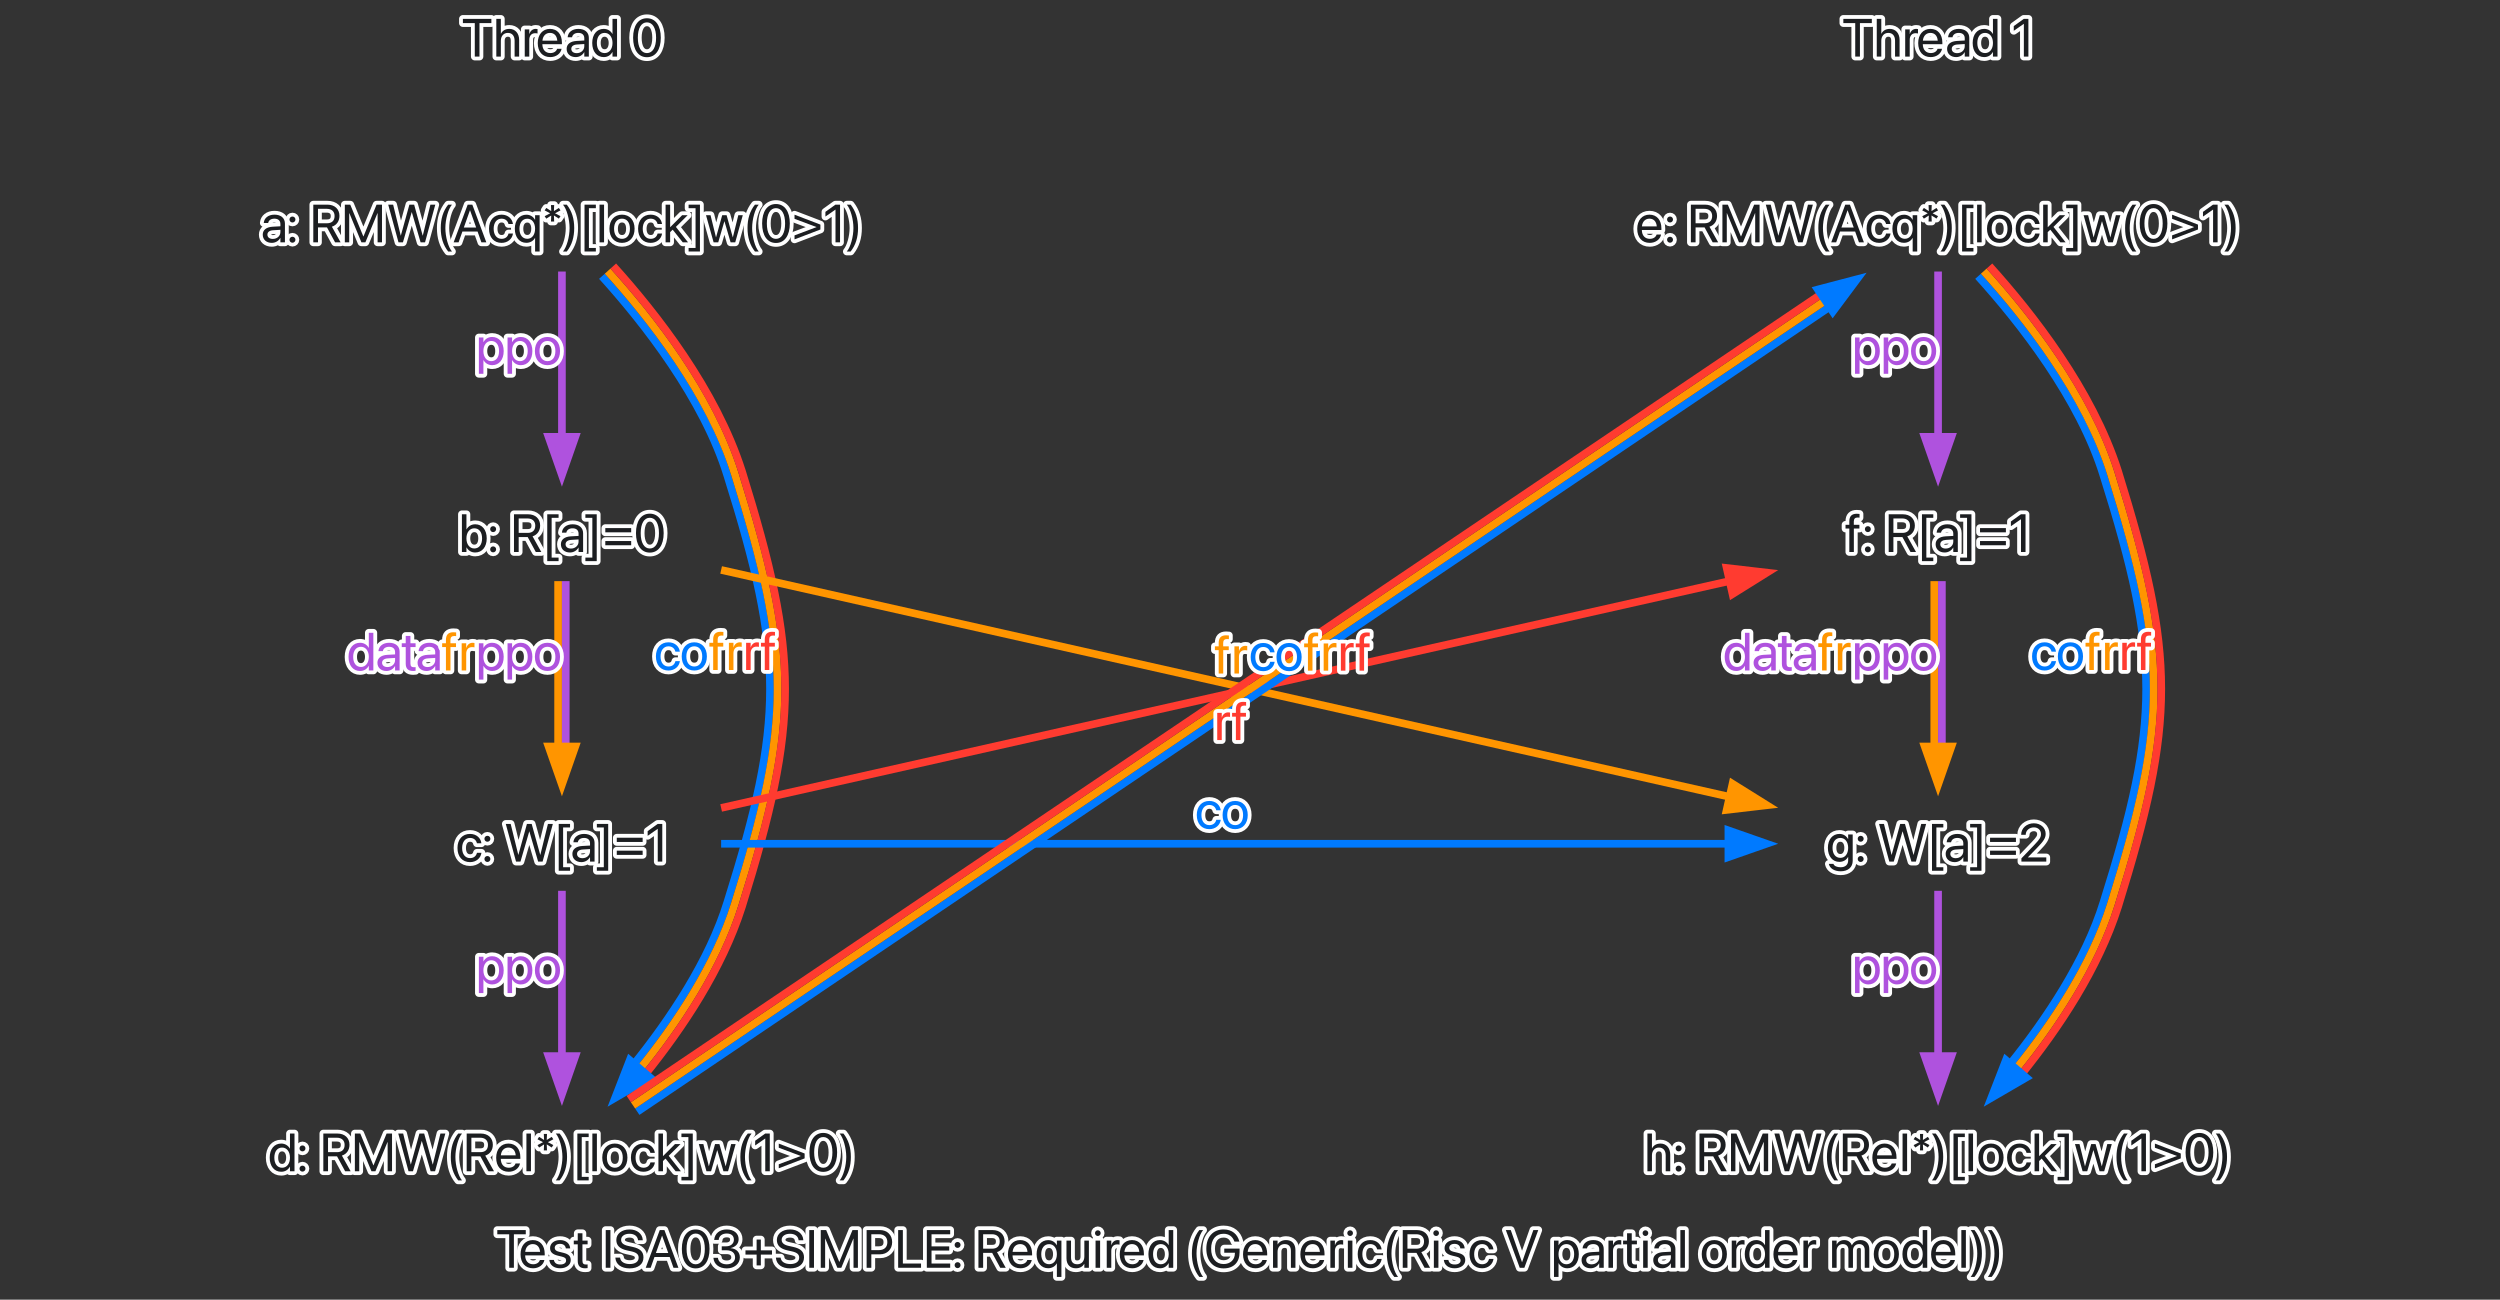 <?xml version="1.0" encoding="UTF-8"?>
<svg xmlns="http://www.w3.org/2000/svg" xmlns:xlink="http://www.w3.org/1999/xlink" width="654" height="340" viewBox="0 0 654 340">
<rect x="0" y="0" width="654" height="340" fill="#333333" stroke="none"/>
<defs>
<g>
<g id="glyph-0-0">
<path d="M 3.453 0 L 4.684 0 L 4.684 -8.758 L 7.793 -8.758 L 7.793 -9.863 L 0.344 -9.863 L 0.344 -8.758 L 3.453 -8.758 Z M 3.453 0 " />
</g>
<g id="glyph-0-1">
<path d="M 3.699 0.137 C 5.25 0.137 6.414 -0.793 6.645 -1.969 L 6.66 -2.039 L 5.488 -2.039 L 5.469 -1.977 C 5.266 -1.367 4.629 -0.918 3.727 -0.918 C 2.461 -0.918 1.656 -1.77 1.629 -3.234 L 6.746 -3.234 L 6.746 -3.672 C 6.746 -5.805 5.566 -7.246 3.625 -7.246 C 1.684 -7.246 0.426 -5.734 0.426 -3.535 L 0.426 -3.527 C 0.426 -1.293 1.656 0.137 3.699 0.137 Z M 3.617 -6.195 C 4.656 -6.195 5.422 -5.543 5.539 -4.164 L 1.648 -4.164 C 1.777 -5.488 2.586 -6.195 3.617 -6.195 Z M 3.617 -6.195 " />
</g>
<g id="glyph-0-2">
<path d="M 3.297 0.137 C 4.883 0.137 6.059 -0.738 6.059 -1.984 L 6.059 -1.988 C 6.059 -3 5.539 -3.57 4.102 -3.918 L 2.973 -4.191 C 2.188 -4.383 1.867 -4.719 1.867 -5.203 L 1.867 -5.211 C 1.867 -5.84 2.398 -6.254 3.262 -6.254 C 4.145 -6.254 4.668 -5.797 4.766 -5.105 L 4.773 -5.059 L 5.906 -5.059 L 5.898 -5.148 C 5.812 -6.336 4.82 -7.246 3.262 -7.246 C 1.723 -7.246 0.648 -6.379 0.648 -5.156 L 0.648 -5.148 C 0.648 -4.121 1.301 -3.5 2.641 -3.18 L 3.766 -2.906 C 4.574 -2.707 4.84 -2.422 4.84 -1.906 L 4.84 -1.902 C 4.84 -1.258 4.266 -0.855 3.301 -0.855 C 2.332 -0.855 1.805 -1.273 1.66 -1.984 L 1.648 -2.051 L 0.457 -2.051 L 0.465 -1.988 C 0.609 -0.719 1.621 0.137 3.297 0.137 Z M 3.297 0.137 " />
</g>
<g id="glyph-0-3">
<path d="M 3.082 0.137 C 3.316 0.137 3.57 0.109 3.719 0.09 L 3.719 -0.875 C 3.617 -0.867 3.48 -0.848 3.336 -0.848 C 2.699 -0.848 2.367 -1.059 2.367 -1.82 L 2.367 -6.125 L 3.719 -6.125 L 3.719 -7.109 L 2.367 -7.109 L 2.367 -9.031 L 1.137 -9.031 L 1.137 -7.109 L 0.098 -7.109 L 0.098 -6.125 L 1.137 -6.125 L 1.137 -1.812 C 1.137 -0.453 1.777 0.137 3.082 0.137 Z M 3.082 0.137 " />
</g>
<g id="glyph-0-4">
<rect x="0" y="0" width="0" height="0" mask="url(#mask-0)" />
</g>
<g id="glyph-0-5">
<path d="M 0.957 0 L 2.188 0 L 2.188 -9.863 L 0.957 -9.863 Z M 0.957 0 " />
</g>
<g id="glyph-0-6">
<path d="M 4.184 0.164 C 6.441 0.164 7.828 -0.945 7.828 -2.695 L 7.828 -2.699 C 7.828 -4.203 6.98 -5.023 4.957 -5.469 L 3.863 -5.707 C 2.578 -5.988 1.984 -6.496 1.984 -7.301 L 1.984 -7.309 C 1.984 -8.258 2.844 -8.887 4.164 -8.895 C 5.414 -8.895 6.254 -8.301 6.406 -7.293 L 6.418 -7.199 L 7.648 -7.199 L 7.645 -7.301 C 7.535 -8.914 6.125 -10.027 4.199 -10.027 C 2.168 -10.027 0.73 -8.895 0.727 -7.273 L 0.727 -7.266 C 0.727 -5.824 1.629 -4.957 3.555 -4.531 L 4.648 -4.293 C 6.004 -3.992 6.57 -3.508 6.57 -2.641 L 6.57 -2.633 C 6.57 -1.613 5.676 -0.973 4.254 -0.973 C 2.824 -0.973 1.867 -1.578 1.723 -2.57 L 1.711 -2.668 L 0.48 -2.668 L 0.484 -2.57 C 0.609 -0.883 2.051 0.164 4.184 0.164 Z M 4.184 0.164 " />
</g>
<g id="glyph-0-7">
<path d="M 0.172 0 L 1.465 0 L 2.461 -2.824 L 6.434 -2.824 L 7.43 0 L 8.723 0 L 5.059 -9.863 L 3.844 -9.863 Z M 4.438 -8.387 L 4.465 -8.387 L 6.062 -3.871 L 2.836 -3.871 Z M 4.438 -8.387 " />
</g>
<g id="glyph-0-8">
<path d="M 4.238 0.164 C 6.508 0.164 7.867 -1.797 7.867 -4.93 L 7.867 -4.941 C 7.867 -8.074 6.508 -10.027 4.238 -10.027 C 1.969 -10.027 0.621 -8.074 0.621 -4.941 L 0.621 -4.93 C 0.621 -1.797 1.969 0.164 4.238 0.164 Z M 4.238 -0.91 C 2.734 -0.91 1.859 -2.453 1.859 -4.93 L 1.859 -4.941 C 1.859 -7.418 2.734 -8.949 4.238 -8.949 C 5.742 -8.949 6.633 -7.418 6.633 -4.941 L 6.633 -4.93 C 6.633 -2.453 5.742 -0.91 4.238 -0.91 Z M 4.238 -0.91 " />
</g>
<g id="glyph-0-9">
<path d="M 4.121 0.164 C 6.098 0.164 7.547 -1.055 7.547 -2.699 L 7.547 -2.715 C 7.547 -4.117 6.57 -5.012 5.133 -5.133 L 5.133 -5.16 C 6.363 -5.422 7.227 -6.254 7.227 -7.473 L 7.227 -7.484 C 7.227 -8.984 5.988 -10.027 4.109 -10.027 C 2.262 -10.027 0.992 -8.957 0.836 -7.348 L 0.828 -7.281 L 2.012 -7.281 L 2.016 -7.348 C 2.121 -8.348 2.945 -8.961 4.109 -8.961 C 5.312 -8.961 5.988 -8.367 5.988 -7.336 L 5.988 -7.32 C 5.988 -6.336 5.168 -5.613 3.992 -5.613 L 2.809 -5.613 L 2.809 -4.574 L 4.047 -4.574 C 5.43 -4.574 6.297 -3.898 6.297 -2.688 L 6.297 -2.672 C 6.297 -1.629 5.414 -0.902 4.121 -0.902 C 2.809 -0.902 1.922 -1.574 1.82 -2.543 L 1.812 -2.613 L 0.629 -2.613 L 0.637 -2.531 C 0.766 -0.973 2.086 0.164 4.121 0.164 Z M 4.121 0.164 " />
</g>
<g id="glyph-0-10">
<path d="M 0.766 -3.445 L 3.68 -3.445 L 3.68 -0.617 L 4.785 -0.617 L 4.785 -3.445 L 7.703 -3.445 L 7.703 -4.555 L 4.785 -4.555 L 4.785 -7.383 L 3.68 -7.383 L 3.68 -4.555 L 0.766 -4.555 Z M 0.766 -3.445 " />
</g>
<g id="glyph-0-11">
<path d="M 0.957 0 L 2.105 0 L 2.105 -7.621 L 2.148 -7.621 L 5.297 0 L 6.336 0 L 9.488 -7.621 L 9.531 -7.621 L 9.531 0 L 10.68 0 L 10.68 -9.863 L 9.258 -9.863 L 5.84 -1.551 L 5.797 -1.551 L 2.379 -9.863 L 0.957 -9.863 Z M 0.957 0 " />
</g>
<g id="glyph-0-12">
<path d="M 0.957 0 L 2.188 0 L 2.188 -3.52 L 4.473 -3.52 C 6.324 -3.52 7.637 -4.828 7.637 -6.699 L 7.637 -6.715 C 7.637 -8.586 6.324 -9.863 4.473 -9.863 L 0.957 -9.863 Z M 4.156 -8.77 C 5.566 -8.77 6.379 -8 6.379 -6.699 L 6.379 -6.688 C 6.379 -5.387 5.566 -4.613 4.156 -4.613 L 2.188 -4.613 L 2.188 -8.77 Z M 4.156 -8.77 " />
</g>
<g id="glyph-0-13">
<path d="M 0.957 0 L 6.945 0 L 6.945 -1.109 L 2.188 -1.109 L 2.188 -9.863 L 0.957 -9.863 Z M 0.957 0 " />
</g>
<g id="glyph-0-14">
<path d="M 0.957 0 L 7.07 0 L 7.07 -1.109 L 2.188 -1.109 L 2.188 -4.5 L 6.816 -4.5 L 6.816 -5.594 L 2.188 -5.594 L 2.188 -8.758 L 7.07 -8.758 L 7.07 -9.863 L 0.957 -9.863 Z M 0.957 0 " />
</g>
<g id="glyph-0-15">
<path d="M 1.504 -5.195 C 1.941 -5.195 2.285 -5.539 2.285 -5.977 C 2.285 -6.414 1.941 -6.754 1.504 -6.754 C 1.066 -6.754 0.727 -6.414 0.727 -5.977 C 0.727 -5.539 1.066 -5.195 1.504 -5.195 Z M 1.504 0.098 C 1.941 0.098 2.285 -0.246 2.285 -0.684 C 2.285 -1.121 1.941 -1.465 1.504 -1.465 C 1.066 -1.465 0.727 -1.121 0.727 -0.684 C 0.727 -0.246 1.066 0.098 1.504 0.098 Z M 1.504 0.098 " />
</g>
<g id="glyph-0-16">
<path d="M 0.957 0 L 2.188 0 L 2.188 -3.902 L 4.547 -3.902 L 6.66 0 L 8.102 0 L 5.816 -4.094 C 7.047 -4.484 7.801 -5.543 7.801 -6.91 L 7.801 -6.926 C 7.801 -8.703 6.555 -9.863 4.656 -9.863 L 0.957 -9.863 Z M 2.188 -4.992 L 2.188 -8.77 L 4.492 -8.77 C 5.758 -8.77 6.527 -8.074 6.527 -6.898 L 6.527 -6.883 C 6.527 -5.676 5.812 -4.992 4.547 -4.992 Z M 2.188 -4.992 " />
</g>
<g id="glyph-0-17">
<path d="M 5.73 2.395 L 6.918 2.395 L 6.918 -7.109 L 5.73 -7.109 L 5.73 -5.906 L 5.703 -5.906 C 5.266 -6.691 4.473 -7.234 3.465 -7.234 C 1.66 -7.234 0.426 -5.789 0.426 -3.57 L 0.426 -3.562 C 0.426 -1.328 1.648 0.125 3.438 0.125 C 4.457 0.125 5.277 -0.375 5.703 -1.156 L 5.73 -1.156 Z M 3.699 -0.93 C 2.434 -0.93 1.641 -1.934 1.641 -3.562 L 1.641 -3.57 C 1.641 -5.16 2.434 -6.18 3.699 -6.18 C 4.902 -6.18 5.73 -5.148 5.73 -3.57 L 5.73 -3.562 C 5.73 -1.969 4.91 -0.93 3.699 -0.93 Z M 3.699 -0.93 " />
</g>
<g id="glyph-0-18">
<path d="M 3.199 0.137 C 4.281 0.137 5.004 -0.348 5.387 -1.012 L 5.414 -1.012 L 5.414 0 L 6.605 0 L 6.605 -7.109 L 5.414 -7.109 L 5.414 -2.926 C 5.414 -1.715 4.684 -0.918 3.562 -0.918 C 2.469 -0.918 1.93 -1.551 1.93 -2.707 L 1.93 -7.109 L 0.738 -7.109 L 0.738 -2.496 C 0.738 -0.875 1.641 0.137 3.199 0.137 Z M 3.199 0.137 " />
</g>
<g id="glyph-0-19">
<path d="M 1.441 -8.312 C 1.859 -8.312 2.188 -8.648 2.188 -9.059 C 2.188 -9.477 1.859 -9.805 1.441 -9.805 C 1.031 -9.805 0.699 -9.477 0.699 -9.059 C 0.699 -8.648 1.031 -8.312 1.441 -8.312 Z M 0.848 0 L 2.039 0 L 2.039 -7.109 L 0.848 -7.109 Z M 0.848 0 " />
</g>
<g id="glyph-0-20">
<path d="M 0.773 0 L 1.961 0 L 1.961 -4.391 C 1.961 -5.469 2.562 -6.113 3.488 -6.113 C 3.773 -6.113 4.027 -6.078 4.121 -6.043 L 4.121 -7.199 C 4.027 -7.211 3.848 -7.246 3.645 -7.246 C 2.844 -7.246 2.23 -6.727 1.988 -5.906 L 1.961 -5.906 L 1.961 -7.109 L 0.773 -7.109 Z M 0.773 0 " />
</g>
<g id="glyph-0-21">
<path d="M 3.445 0.137 C 4.465 0.137 5.258 -0.375 5.703 -1.203 L 5.73 -1.203 L 5.73 0 L 6.918 0 L 6.918 -9.863 L 5.73 -9.863 L 5.73 -5.922 L 5.703 -5.922 C 5.258 -6.742 4.43 -7.246 3.426 -7.246 C 1.641 -7.246 0.426 -5.805 0.426 -3.562 L 0.426 -3.555 C 0.426 -1.312 1.629 0.137 3.445 0.137 Z M 3.68 -0.918 C 2.422 -0.918 1.641 -1.922 1.641 -3.555 L 1.641 -3.562 C 1.641 -5.184 2.422 -6.195 3.68 -6.195 C 4.875 -6.195 5.734 -5.148 5.734 -3.562 L 5.734 -3.555 C 5.734 -1.961 4.883 -0.918 3.68 -0.918 Z M 3.68 -0.918 " />
</g>
<g id="glyph-0-22">
<path d="M 3.242 2.395 L 4.238 2.395 C 3.254 1.25 2.508 -1.457 2.508 -3.738 C 2.508 -6.023 3.254 -8.723 4.238 -9.863 L 3.242 -9.863 C 1.906 -8.168 1.301 -6.172 1.301 -3.738 C 1.301 -1.305 1.906 0.703 3.242 2.395 Z M 3.242 2.395 " />
</g>
<g id="glyph-0-23">
<path d="M 5.094 0.164 C 7.727 0.164 9.277 -1.414 9.277 -4.082 L 9.277 -5.02 L 5.266 -5.02 L 5.266 -3.938 L 8.047 -3.938 L 8.047 -3.762 C 8.047 -2.105 6.844 -0.973 5.094 -0.973 C 3.082 -0.973 1.832 -2.504 1.832 -4.984 L 1.832 -4.992 C 1.832 -7.426 3.062 -8.895 5.094 -8.895 C 6.48 -8.895 7.438 -8.176 7.895 -6.926 L 7.922 -6.852 L 9.215 -6.852 L 9.18 -6.98 C 8.723 -8.723 7.363 -10.027 5.094 -10.027 C 2.34 -10.027 0.574 -8.074 0.574 -4.992 L 0.574 -4.984 C 0.574 -1.84 2.34 0.164 5.094 0.164 Z M 5.094 0.164 " />
</g>
<g id="glyph-0-24">
<path d="M 0.773 0 L 1.961 0 L 1.961 -4.184 C 1.961 -5.395 2.695 -6.195 3.816 -6.195 C 4.91 -6.195 5.449 -5.559 5.449 -4.402 L 5.449 0 L 6.637 0 L 6.637 -4.613 C 6.637 -6.234 5.734 -7.246 4.176 -7.246 C 3.098 -7.246 2.371 -6.762 1.988 -6.098 L 1.961 -6.098 L 1.961 -7.109 L 0.773 -7.109 Z M 0.773 0 " />
</g>
<g id="glyph-0-25">
<path d="M 3.719 0.137 C 5.324 0.137 6.496 -0.91 6.688 -2.262 L 6.691 -2.312 L 5.523 -2.312 L 5.512 -2.258 C 5.312 -1.465 4.691 -0.918 3.719 -0.918 C 2.488 -0.918 1.641 -1.895 1.641 -3.547 L 1.641 -3.555 C 1.641 -5.168 2.469 -6.195 3.707 -6.195 C 4.75 -6.195 5.324 -5.566 5.504 -4.855 L 5.516 -4.801 L 6.68 -4.801 L 6.672 -4.855 C 6.523 -6.07 5.477 -7.246 3.707 -7.246 C 1.73 -7.246 0.426 -5.812 0.426 -3.57 L 0.426 -3.562 C 0.426 -1.301 1.703 0.137 3.719 0.137 Z M 3.719 0.137 " />
</g>
<g id="glyph-0-26">
<path d="M 3.809 0 L 5.023 0 L 8.66 -9.863 L 7.371 -9.863 L 4.43 -1.477 L 4.402 -1.477 L 1.465 -9.863 L 0.172 -9.863 Z M 3.809 0 " />
</g>
<g id="glyph-0-27">
<path d="M 0.773 2.395 L 1.961 2.395 L 1.961 -1.191 L 1.988 -1.191 C 2.434 -0.371 3.262 0.137 4.266 0.137 C 6.051 0.137 7.266 -1.305 7.266 -3.547 L 7.266 -3.555 C 7.266 -5.797 6.062 -7.246 4.246 -7.246 C 3.227 -7.246 2.434 -6.734 1.988 -5.906 L 1.961 -5.906 L 1.961 -7.109 L 0.773 -7.109 Z M 4.012 -0.918 C 2.816 -0.918 1.957 -1.961 1.957 -3.547 L 1.957 -3.555 C 1.957 -5.148 2.809 -6.195 4.012 -6.195 C 5.27 -6.195 6.051 -5.188 6.051 -3.555 L 6.051 -3.547 C 6.051 -1.93 5.27 -0.918 4.012 -0.918 Z M 4.012 -0.918 " />
</g>
<g id="glyph-0-28">
<path d="M 2.852 0.137 C 3.801 0.137 4.656 -0.375 5.074 -1.156 L 5.102 -1.156 L 5.102 0 L 6.289 0 L 6.289 -4.914 C 6.289 -6.336 5.238 -7.246 3.555 -7.246 C 1.879 -7.246 0.863 -6.305 0.758 -5.133 L 0.754 -5.059 L 1.902 -5.059 L 1.914 -5.121 C 2.051 -5.758 2.625 -6.195 3.543 -6.195 C 4.531 -6.195 5.102 -5.668 5.102 -4.801 L 5.102 -4.203 L 3.062 -4.09 C 1.43 -3.992 0.484 -3.234 0.484 -2.023 L 0.484 -2.012 C 0.484 -0.719 1.438 0.137 2.852 0.137 Z M 1.703 -2.012 L 1.703 -2.023 C 1.703 -2.688 2.25 -3.109 3.199 -3.164 L 5.102 -3.281 L 5.102 -2.699 C 5.102 -1.668 4.238 -0.895 3.117 -0.895 C 2.262 -0.895 1.703 -1.328 1.703 -2.012 Z M 1.703 -2.012 " />
</g>
<g id="glyph-0-29">
<path d="M 0.836 0 L 2.023 0 L 2.023 -9.863 L 0.836 -9.863 Z M 0.836 0 " />
</g>
<g id="glyph-0-30">
<path d="M 3.719 0.137 C 5.68 0.137 7.008 -1.285 7.008 -3.555 L 7.008 -3.57 C 7.008 -5.84 5.676 -7.246 3.711 -7.246 C 1.75 -7.246 0.426 -5.832 0.426 -3.57 L 0.426 -3.555 C 0.426 -1.293 1.742 0.137 3.719 0.137 Z M 3.727 -0.918 C 2.469 -0.918 1.641 -1.879 1.641 -3.555 L 1.641 -3.57 C 1.641 -5.23 2.477 -6.195 3.711 -6.195 C 4.969 -6.195 5.789 -5.238 5.789 -3.57 L 5.789 -3.555 C 5.789 -1.887 4.977 -0.918 3.727 -0.918 Z M 3.727 -0.918 " />
</g>
<g id="glyph-0-31">
<path d="M 0.773 0 L 1.961 0 L 1.961 -4.457 C 1.961 -5.449 2.645 -6.195 3.59 -6.195 C 4.473 -6.195 5.047 -5.625 5.047 -4.766 L 5.047 0 L 6.234 0 L 6.234 -4.52 C 6.234 -5.488 6.898 -6.195 7.84 -6.195 C 8.777 -6.195 9.316 -5.613 9.316 -4.637 L 9.316 0 L 10.508 0 L 10.508 -4.91 C 10.508 -6.324 9.598 -7.246 8.191 -7.246 C 7.191 -7.246 6.359 -6.734 5.961 -5.879 L 5.934 -5.879 C 5.625 -6.746 4.91 -7.246 3.938 -7.246 C 3.023 -7.246 2.312 -6.773 1.988 -6.07 L 1.961 -6.07 L 1.961 -7.109 L 0.773 -7.109 Z M 0.773 0 " />
</g>
<g id="glyph-0-32">
<path d="M 1.273 2.395 C 2.605 0.703 3.215 -1.305 3.215 -3.738 C 3.215 -6.172 2.605 -8.168 1.273 -9.863 L 0.273 -9.863 C 1.258 -8.723 2.004 -6.023 2.004 -3.738 C 2.004 -1.457 1.258 1.25 0.273 2.395 Z M 1.273 2.395 " />
</g>
<g id="glyph-0-33">
<path d="M 0.836 0 L 2.023 0 L 2.023 -4.148 C 2.023 -5.359 2.754 -6.195 3.855 -6.195 C 4.965 -6.195 5.621 -5.434 5.621 -4.148 L 5.621 0 L 6.809 0 L 6.809 -4.355 C 6.809 -6.078 5.777 -7.246 4.266 -7.246 C 3.207 -7.246 2.434 -6.773 2.051 -5.977 L 2.023 -5.977 L 2.023 -9.863 L 0.836 -9.863 Z M 0.836 0 " />
</g>
<g id="glyph-0-34">
<path d="M 2.996 0 L 4.156 0 L 6.453 -7.902 L 6.48 -7.902 L 8.777 0 L 9.941 0 L 12.625 -9.863 L 11.34 -9.863 L 9.352 -1.766 L 9.324 -1.766 L 7.09 -9.863 L 5.844 -9.863 L 3.609 -1.766 L 3.582 -1.766 L 1.594 -9.863 L 0.309 -9.863 Z M 2.996 0 " />
</g>
<g id="glyph-0-35">
<path d="M 2.387 -5.449 L 3.219 -5.449 L 3.152 -7.035 L 4.449 -6.207 L 4.875 -6.852 L 3.438 -7.609 L 4.875 -8.359 L 4.449 -9.004 L 3.152 -8.176 L 3.219 -9.754 L 2.387 -9.754 L 2.453 -8.176 L 1.156 -9.004 L 0.73 -8.359 L 2.18 -7.602 L 0.73 -6.836 L 1.156 -6.195 L 2.453 -7.02 Z M 2.387 -5.449 " />
</g>
<g id="glyph-0-36">
<path d="M 1.41 2.395 L 4.375 2.395 L 4.375 1.469 L 2.559 1.469 L 2.559 -8.934 L 4.375 -8.934 L 4.375 -9.863 L 1.41 -9.863 Z M 1.41 2.395 " />
</g>
<g id="glyph-0-37">
<path d="M 0.867 0 L 2.059 0 L 2.059 -2.68 L 2.723 -3.316 L 5.359 0 L 6.742 0 L 3.562 -4.039 L 6.645 -7.109 L 5.203 -7.109 L 2.086 -3.973 L 2.059 -3.973 L 2.059 -9.863 L 0.867 -9.863 Z M 0.867 0 " />
</g>
<g id="glyph-0-38">
<path d="M 3.105 2.395 L 3.105 -9.863 L 0.137 -9.863 L 0.137 -8.934 L 1.957 -8.934 L 1.957 1.469 L 0.137 1.469 L 0.137 2.395 Z M 3.105 2.395 " />
</g>
<g id="glyph-0-39">
<path d="M 2.18 0 L 3.391 0 L 4.992 -5.504 L 5.02 -5.504 L 6.625 0 L 7.836 0 L 9.816 -7.109 L 8.641 -7.109 L 7.219 -1.328 L 7.191 -1.328 L 5.578 -7.109 L 4.43 -7.109 L 2.824 -1.328 L 2.797 -1.328 L 1.375 -7.109 L 0.191 -7.109 Z M 2.18 0 " />
</g>
<g id="glyph-0-40">
<path d="M 7.617 -4.641 L 0.848 -7.234 L 0.848 -6.152 L 6.625 -3.992 L 0.848 -1.824 L 0.848 -0.773 L 7.617 -3.363 Z M 7.617 -4.641 " />
</g>
<g id="glyph-0-41">
<path d="M 3.316 0 L 4.504 0 L 4.504 -9.863 L 3.301 -9.863 L 0.676 -7.977 L 0.676 -6.742 L 3.289 -8.559 L 3.316 -8.559 Z M 3.316 0 " />
</g>
<g id="glyph-0-42">
<path d="M 4.309 0.137 C 6.125 0.137 7.328 -1.312 7.328 -3.555 L 7.328 -3.562 C 7.328 -5.805 6.113 -7.246 4.328 -7.246 C 3.324 -7.246 2.496 -6.742 2.051 -5.922 L 2.023 -5.922 L 2.023 -9.863 L 0.836 -9.863 L 0.836 0 L 2.023 0 L 2.023 -1.203 L 2.051 -1.203 C 2.496 -0.375 3.289 0.137 4.309 0.137 Z M 4.074 -0.918 C 2.871 -0.918 2.016 -1.961 2.016 -3.555 L 2.016 -3.562 C 2.016 -5.148 2.879 -6.195 4.074 -6.195 C 5.332 -6.195 6.113 -5.184 6.113 -3.562 L 6.113 -3.555 C 6.113 -1.922 5.332 -0.918 4.074 -0.918 Z M 4.074 -0.918 " />
</g>
<g id="glyph-0-43">
<path d="M 0.848 -5.141 L 7.617 -5.141 L 7.617 -6.25 L 0.848 -6.25 Z M 0.848 -1.758 L 7.617 -1.758 L 7.617 -2.863 L 0.848 -2.863 Z M 0.848 -1.758 " />
</g>
<g id="glyph-0-44">
<path d="M 1.156 0 L 2.344 0 L 2.344 -6.125 L 3.793 -6.125 L 3.793 -7.109 L 2.332 -7.109 L 2.332 -7.977 C 2.332 -8.684 2.66 -9.016 3.316 -9.016 C 3.5 -9.016 3.684 -9.012 3.828 -8.988 L 3.828 -9.953 C 3.652 -9.98 3.371 -10 3.105 -10 C 1.793 -10 1.156 -9.352 1.156 -7.984 L 1.156 -7.109 L 0.164 -7.109 L 0.164 -6.125 L 1.156 -6.125 Z M 1.156 0 " />
</g>
<g id="glyph-0-45">
<path d="M 3.781 2.531 C 5.707 2.531 6.918 1.449 6.918 -0.199 L 6.918 -7.109 L 5.73 -7.109 L 5.73 -5.906 L 5.703 -5.906 C 5.266 -6.699 4.473 -7.246 3.465 -7.246 C 1.66 -7.246 0.426 -5.812 0.426 -3.602 L 0.426 -3.598 C 0.426 -1.375 1.648 0.07 3.438 0.07 C 4.457 0.07 5.277 -0.438 5.703 -1.223 L 5.73 -1.223 L 5.73 -0.316 C 5.73 0.785 5.02 1.477 3.766 1.477 C 2.797 1.477 2.121 1.164 1.895 0.648 L 1.867 0.59 L 0.672 0.59 L 0.684 0.648 C 0.918 1.703 2.023 2.531 3.781 2.531 Z M 3.699 -0.984 C 2.434 -0.984 1.641 -1.984 1.641 -3.598 L 1.641 -3.602 C 1.641 -5.184 2.434 -6.195 3.699 -6.195 C 4.902 -6.195 5.73 -5.168 5.73 -3.602 L 5.73 -3.598 C 5.73 -2.016 4.91 -0.984 3.699 -0.984 Z M 3.699 -0.984 " />
</g>
<g id="glyph-0-46">
<path d="M 0.801 0 L 7.309 0 L 7.309 -1.094 L 2.488 -1.094 L 2.488 -1.121 L 4.832 -3.527 C 6.645 -5.379 7.145 -6.195 7.145 -7.273 L 7.145 -7.289 C 7.145 -8.832 5.84 -10.027 4.055 -10.027 C 2.215 -10.027 0.738 -8.766 0.738 -7.055 L 0.738 -7.016 L 1.93 -7.016 L 1.93 -7.047 C 1.93 -8.109 2.844 -8.957 4.074 -8.957 C 5.148 -8.957 5.906 -8.23 5.914 -7.227 L 5.914 -7.211 C 5.914 -6.391 5.605 -5.859 4.273 -4.473 L 0.801 -0.848 Z M 0.801 0 " />
</g>
</g>
<image id="source-9" x="0" y="0" width="0" height="0" />
<mask id="mask-0">
<use xlink:href="#source-9" />
</mask>
</defs>
<path fill="none" stroke-width="2" stroke-linecap="butt" stroke-linejoin="miter" stroke="rgb(68.627%, 32.157%, 87.059%)" stroke-opacity="1" stroke-miterlimit="10" d="M 147 -268.573 C 147 -257.038 147 -239.436 147 -224.94 " transform="matrix(1, 0, 0, 1, 0, 339.6)" />
<path fill-rule="nonzero" fill="rgb(68.627%, 32.157%, 87.059%)" fill-opacity="1" stroke-width="2" stroke-linecap="butt" stroke-linejoin="miter" stroke="rgb(68.627%, 32.157%, 87.059%)" stroke-opacity="1" stroke-miterlimit="10" d="M 150.5 -225.319 L 147 -215.319 L 143.5 -225.319 Z M 150.5 -225.319 " transform="matrix(1, 0, 0, 1, 0, 339.6)" />
<path fill="none" stroke-width="2" stroke-linecap="butt" stroke-linejoin="miter" stroke="rgb(0%, 47.843%, 100%)" stroke-opacity="1" stroke-miterlimit="10" d="M 157.461 -267.323 C 168.438 -255.186 184.133 -235.229 190.293 -215.104 C 205.148 -167.916 205.148 -150.834 190.293 -103.647 C 185.566 -88.268 175.199 -72.842 165.754 -61.131 " transform="matrix(1, 0, 0, 1, 0, 339.6)" />
<path fill="none" stroke-width="2" stroke-linecap="butt" stroke-linejoin="miter" stroke="rgb(100%, 58.431%, 0%)" stroke-opacity="1" stroke-miterlimit="10" d="M 158.945 -268.663 C 170.008 -256.424 185.703 -236.463 192.199 -215.702 C 207.148 -167.916 207.148 -150.834 192.199 -103.049 C 187.227 -87.151 176.859 -71.725 167.309 -59.877 " transform="matrix(1, 0, 0, 1, 0, 339.6)" />
<path fill="none" stroke-width="2" stroke-linecap="butt" stroke-linejoin="miter" stroke="rgb(100%, 23.137%, 18.824%)" stroke-opacity="1" stroke-miterlimit="10" d="M 160.43 -270.002 C 171.582 -257.659 187.277 -237.702 194.109 -216.295 C 209.148 -167.916 209.148 -150.834 194.109 -102.452 C 188.887 -86.038 178.52 -70.612 168.867 -58.62 " transform="matrix(1, 0, 0, 1, 0, 339.6)" />
<path fill-rule="nonzero" fill="rgb(0%, 47.843%, 100%)" fill-opacity="1" stroke-width="2" stroke-linecap="butt" stroke-linejoin="miter" stroke="rgb(0%, 47.843%, 100%)" stroke-opacity="1" stroke-miterlimit="10" d="M 170.07 -57.717 L 160.91 -52.389 L 164.746 -62.264 Z M 170.07 -57.717 " transform="matrix(1, 0, 0, 1, 0, 339.6)" />
<path fill="none" stroke-width="2" stroke-linecap="butt" stroke-linejoin="miter" stroke="rgb(100%, 58.431%, 0%)" stroke-opacity="1" stroke-miterlimit="10" d="M 146 -187.573 C 146 -176.038 146 -158.436 146 -143.94 " transform="matrix(1, 0, 0, 1, 0, 339.6)" />
<path fill="none" stroke-width="2" stroke-linecap="butt" stroke-linejoin="miter" stroke="rgb(68.627%, 32.157%, 87.059%)" stroke-opacity="1" stroke-miterlimit="10" d="M 148 -187.573 C 148 -176.038 148 -158.436 148 -143.94 " transform="matrix(1, 0, 0, 1, 0, 339.6)" />
<path fill-rule="nonzero" fill="rgb(100%, 58.431%, 0%)" fill-opacity="1" stroke-width="2" stroke-linecap="butt" stroke-linejoin="miter" stroke="rgb(100%, 58.431%, 0%)" stroke-opacity="1" stroke-miterlimit="10" d="M 150.5 -144.319 L 147 -134.319 L 143.5 -144.319 Z M 150.5 -144.319 " transform="matrix(1, 0, 0, 1, 0, 339.6)" />
<path fill="none" stroke-width="2" stroke-linecap="butt" stroke-linejoin="miter" stroke="rgb(100%, 58.431%, 0%)" stroke-opacity="1" stroke-miterlimit="10" d="M 188.648 -190.502 C 253.949 -175.811 380.422 -147.354 452.754 -131.08 " transform="matrix(1, 0, 0, 1, 0, 339.6)" />
<path fill-rule="nonzero" fill="rgb(100%, 58.431%, 0%)" fill-opacity="1" stroke-width="2" stroke-linecap="butt" stroke-linejoin="miter" stroke="rgb(100%, 58.431%, 0%)" stroke-opacity="1" stroke-miterlimit="10" d="M 453.23 -134.561 L 462.219 -128.952 L 451.695 -127.733 Z M 453.23 -134.561 " transform="matrix(1, 0, 0, 1, 0, 339.6)" />
<path fill="none" stroke-width="2" stroke-linecap="butt" stroke-linejoin="miter" stroke="rgb(68.627%, 32.157%, 87.059%)" stroke-opacity="1" stroke-miterlimit="10" d="M 147 -106.573 C 147 -95.038 147 -77.436 147 -62.94 " transform="matrix(1, 0, 0, 1, 0, 339.6)" />
<path fill-rule="nonzero" fill="rgb(68.627%, 32.157%, 87.059%)" fill-opacity="1" stroke-width="2" stroke-linecap="butt" stroke-linejoin="miter" stroke="rgb(68.627%, 32.157%, 87.059%)" stroke-opacity="1" stroke-miterlimit="10" d="M 150.5 -63.319 L 147 -53.319 L 143.5 -63.319 Z M 150.5 -63.319 " transform="matrix(1, 0, 0, 1, 0, 339.6)" />
<path fill="none" stroke-width="2" stroke-linecap="butt" stroke-linejoin="miter" stroke="rgb(100%, 23.137%, 18.824%)" stroke-opacity="1" stroke-miterlimit="10" d="M 188.648 -128.245 C 253.949 -142.94 380.422 -171.397 452.754 -187.67 " transform="matrix(1, 0, 0, 1, 0, 339.6)" />
<path fill-rule="nonzero" fill="rgb(100%, 23.137%, 18.824%)" fill-opacity="1" stroke-width="2" stroke-linecap="butt" stroke-linejoin="miter" stroke="rgb(100%, 23.137%, 18.824%)" stroke-opacity="1" stroke-miterlimit="10" d="M 451.695 -191.018 L 462.219 -189.799 L 453.23 -184.19 Z M 451.695 -191.018 " transform="matrix(1, 0, 0, 1, 0, 339.6)" />
<path fill="none" stroke-width="2" stroke-linecap="butt" stroke-linejoin="miter" stroke="rgb(0%, 47.843%, 100%)" stroke-opacity="1" stroke-miterlimit="10" d="M 188.648 -118.873 C 253.812 -118.873 379.898 -118.873 452.305 -118.873 " transform="matrix(1, 0, 0, 1, 0, 339.6)" />
<path fill-rule="nonzero" fill="rgb(0%, 47.843%, 100%)" fill-opacity="1" stroke-width="2" stroke-linecap="butt" stroke-linejoin="miter" stroke="rgb(0%, 47.843%, 100%)" stroke-opacity="1" stroke-miterlimit="10" d="M 452.145 -122.373 L 462.145 -118.873 L 452.145 -115.373 Z M 452.145 -122.373 " transform="matrix(1, 0, 0, 1, 0, 339.6)" />
<path fill="none" stroke-width="2" stroke-linecap="butt" stroke-linejoin="miter" stroke="rgb(0%, 47.843%, 100%)" stroke-opacity="1" stroke-miterlimit="10" d="M 166.715 -48.772 C 225.484 -88.44 407.52 -211.315 478.941 -259.522 " transform="matrix(1, 0, 0, 1, 0, 339.6)" />
<path fill="none" stroke-width="2" stroke-linecap="butt" stroke-linejoin="miter" stroke="rgb(100%, 58.431%, 0%)" stroke-opacity="1" stroke-miterlimit="10" d="M 165.598 -50.428 C 224.363 -90.096 406.402 -212.971 477.82 -261.178 " transform="matrix(1, 0, 0, 1, 0, 339.6)" />
<path fill="none" stroke-width="2" stroke-linecap="butt" stroke-linejoin="miter" stroke="rgb(100%, 23.137%, 18.824%)" stroke-opacity="1" stroke-miterlimit="10" d="M 164.477 -52.084 C 223.246 -91.752 405.285 -214.627 476.703 -262.838 " transform="matrix(1, 0, 0, 1, 0, 339.6)" />
<path fill-rule="nonzero" fill="rgb(0%, 47.843%, 100%)" fill-opacity="1" stroke-width="2" stroke-linecap="butt" stroke-linejoin="miter" stroke="rgb(0%, 47.843%, 100%)" stroke-opacity="1" stroke-miterlimit="10" d="M 475.543 -263.866 L 485.789 -266.557 L 479.457 -258.061 Z M 475.543 -263.866 " transform="matrix(1, 0, 0, 1, 0, 339.6)" />
<path fill="none" stroke-width="2" stroke-linecap="butt" stroke-linejoin="miter" stroke="rgb(68.627%, 32.157%, 87.059%)" stroke-opacity="1" stroke-miterlimit="10" d="M 507 -268.573 C 507 -257.038 507 -239.436 507 -224.94 " transform="matrix(1, 0, 0, 1, 0, 339.6)" />
<path fill-rule="nonzero" fill="rgb(68.627%, 32.157%, 87.059%)" fill-opacity="1" stroke-width="2" stroke-linecap="butt" stroke-linejoin="miter" stroke="rgb(68.627%, 32.157%, 87.059%)" stroke-opacity="1" stroke-miterlimit="10" d="M 510.5 -225.319 L 507 -215.319 L 503.5 -225.319 Z M 510.5 -225.319 " transform="matrix(1, 0, 0, 1, 0, 339.6)" />
<path fill="none" stroke-width="2" stroke-linecap="butt" stroke-linejoin="miter" stroke="rgb(0%, 47.843%, 100%)" stroke-opacity="1" stroke-miterlimit="10" d="M 517.461 -267.323 C 528.438 -255.186 544.133 -235.229 550.293 -215.104 C 565.148 -167.916 565.148 -150.834 550.293 -103.647 C 545.566 -88.268 535.199 -72.842 525.754 -61.131 " transform="matrix(1, 0, 0, 1, 0, 339.6)" />
<path fill="none" stroke-width="2" stroke-linecap="butt" stroke-linejoin="miter" stroke="rgb(100%, 58.431%, 0%)" stroke-opacity="1" stroke-miterlimit="10" d="M 518.945 -268.663 C 530.008 -256.424 545.703 -236.463 552.199 -215.702 C 567.148 -167.916 567.148 -150.834 552.199 -103.049 C 547.227 -87.151 536.859 -71.725 527.309 -59.877 " transform="matrix(1, 0, 0, 1, 0, 339.6)" />
<path fill="none" stroke-width="2" stroke-linecap="butt" stroke-linejoin="miter" stroke="rgb(100%, 23.137%, 18.824%)" stroke-opacity="1" stroke-miterlimit="10" d="M 520.43 -270.002 C 531.582 -257.659 547.277 -237.702 554.109 -216.295 C 569.148 -167.916 569.148 -150.834 554.109 -102.452 C 548.887 -86.038 538.52 -70.612 528.867 -58.62 " transform="matrix(1, 0, 0, 1, 0, 339.6)" />
<path fill-rule="nonzero" fill="rgb(0%, 47.843%, 100%)" fill-opacity="1" stroke-width="2" stroke-linecap="butt" stroke-linejoin="miter" stroke="rgb(0%, 47.843%, 100%)" stroke-opacity="1" stroke-miterlimit="10" d="M 530.07 -57.717 L 520.91 -52.389 L 524.746 -62.264 Z M 530.07 -57.717 " transform="matrix(1, 0, 0, 1, 0, 339.6)" />
<path fill="none" stroke-width="2" stroke-linecap="butt" stroke-linejoin="miter" stroke="rgb(100%, 58.431%, 0%)" stroke-opacity="1" stroke-miterlimit="10" d="M 506 -187.573 C 506 -176.038 506 -158.436 506 -143.94 " transform="matrix(1, 0, 0, 1, 0, 339.6)" />
<path fill="none" stroke-width="2" stroke-linecap="butt" stroke-linejoin="miter" stroke="rgb(68.627%, 32.157%, 87.059%)" stroke-opacity="1" stroke-miterlimit="10" d="M 508 -187.573 C 508 -176.038 508 -158.436 508 -143.94 " transform="matrix(1, 0, 0, 1, 0, 339.6)" />
<path fill-rule="nonzero" fill="rgb(100%, 58.431%, 0%)" fill-opacity="1" stroke-width="2" stroke-linecap="butt" stroke-linejoin="miter" stroke="rgb(100%, 58.431%, 0%)" stroke-opacity="1" stroke-miterlimit="10" d="M 510.5 -144.319 L 507 -134.319 L 503.5 -144.319 Z M 510.5 -144.319 " transform="matrix(1, 0, 0, 1, 0, 339.6)" />
<path fill="none" stroke-width="2" stroke-linecap="butt" stroke-linejoin="miter" stroke="rgb(68.627%, 32.157%, 87.059%)" stroke-opacity="1" stroke-miterlimit="10" d="M 507 -106.573 C 507 -95.038 507 -77.436 507 -62.94 " transform="matrix(1, 0, 0, 1, 0, 339.6)" />
<path fill-rule="nonzero" fill="rgb(68.627%, 32.157%, 87.059%)" fill-opacity="1" stroke-width="2" stroke-linecap="butt" stroke-linejoin="miter" stroke="rgb(68.627%, 32.157%, 87.059%)" stroke-opacity="1" stroke-miterlimit="10" d="M 510.5 -63.319 L 507 -53.319 L 503.5 -63.319 Z M 510.5 -63.319 " transform="matrix(1, 0, 0, 1, 0, 339.6)" />
<g fill="none" fill-opacity="1" stroke="#FFFFFF" stroke-width="2" stroke-opacity="1" stroke-linejoin="round" stroke-linecap="round">
<use xlink:href="#glyph-0-0" x="129.75" y="331.648" stroke="#FFFFFF" stroke-width="2" stroke-opacity="1" fill="none" />
<use xlink:href="#glyph-0-1" x="135.75" y="331.648" stroke="#FFFFFF" stroke-width="2" stroke-opacity="1" fill="none" />
<use xlink:href="#glyph-0-2" x="143.25" y="331.648" stroke="#FFFFFF" stroke-width="2" stroke-opacity="1" fill="none" />
<use xlink:href="#glyph-0-3" x="150" y="331.648" stroke="#FFFFFF" stroke-width="2" stroke-opacity="1" fill="none" />
<use xlink:href="#glyph-0-4" x="154.5" y="331.648" stroke="#FFFFFF" stroke-width="2" stroke-opacity="1" fill="none" />
<use xlink:href="#glyph-0-5" x="157.5" y="331.648" stroke="#FFFFFF" stroke-width="2" stroke-opacity="1" fill="none" />
<use xlink:href="#glyph-0-6" x="160.5" y="331.648" stroke="#FFFFFF" stroke-width="2" stroke-opacity="1" fill="none" />
<use xlink:href="#glyph-0-7" x="168.75" y="331.648" stroke="#FFFFFF" stroke-width="2" stroke-opacity="1" fill="none" />
<use xlink:href="#glyph-0-8" x="177.75" y="331.648" stroke="#FFFFFF" stroke-width="2" stroke-opacity="1" fill="none" />
<use xlink:href="#glyph-0-9" x="186" y="331.648" stroke="#FFFFFF" stroke-width="2" stroke-opacity="1" fill="none" />
<use xlink:href="#glyph-0-10" x="194.25" y="331.648" stroke="#FFFFFF" stroke-width="2" stroke-opacity="1" fill="none" />
<use xlink:href="#glyph-0-6" x="202.5" y="331.648" stroke="#FFFFFF" stroke-width="2" stroke-opacity="1" fill="none" />
<use xlink:href="#glyph-0-5" x="210.75" y="331.648" stroke="#FFFFFF" stroke-width="2" stroke-opacity="1" fill="none" />
<use xlink:href="#glyph-0-11" x="213.75" y="331.648" stroke="#FFFFFF" stroke-width="2" stroke-opacity="1" fill="none" />
<use xlink:href="#glyph-0-12" x="225.75" y="331.648" stroke="#FFFFFF" stroke-width="2" stroke-opacity="1" fill="none" />
<use xlink:href="#glyph-0-13" x="234" y="331.648" stroke="#FFFFFF" stroke-width="2" stroke-opacity="1" fill="none" />
<use xlink:href="#glyph-0-14" x="241.5" y="331.648" stroke="#FFFFFF" stroke-width="2" stroke-opacity="1" fill="none" />
<use xlink:href="#glyph-0-15" x="249" y="331.648" stroke="#FFFFFF" stroke-width="2" stroke-opacity="1" fill="none" />
<use xlink:href="#glyph-0-4" x="252" y="331.648" stroke="#FFFFFF" stroke-width="2" stroke-opacity="1" fill="none" />
<use xlink:href="#glyph-0-16" x="255" y="331.648" stroke="#FFFFFF" stroke-width="2" stroke-opacity="1" fill="none" />
<use xlink:href="#glyph-0-1" x="263.25" y="331.648" stroke="#FFFFFF" stroke-width="2" stroke-opacity="1" fill="none" />
<use xlink:href="#glyph-0-17" x="270.75" y="331.648" stroke="#FFFFFF" stroke-width="2" stroke-opacity="1" fill="none" />
<use xlink:href="#glyph-0-18" x="278.25" y="331.648" stroke="#FFFFFF" stroke-width="2" stroke-opacity="1" fill="none" />
<use xlink:href="#glyph-0-19" x="285.75" y="331.648" stroke="#FFFFFF" stroke-width="2" stroke-opacity="1" fill="none" />
<use xlink:href="#glyph-0-20" x="288.75" y="331.648" stroke="#FFFFFF" stroke-width="2" stroke-opacity="1" fill="none" />
<use xlink:href="#glyph-0-1" x="292.5" y="331.648" stroke="#FFFFFF" stroke-width="2" stroke-opacity="1" fill="none" />
<use xlink:href="#glyph-0-21" x="300" y="331.648" stroke="#FFFFFF" stroke-width="2" stroke-opacity="1" fill="none" />
<use xlink:href="#glyph-0-4" x="307.5" y="331.648" stroke="#FFFFFF" stroke-width="2" stroke-opacity="1" fill="none" />
<use xlink:href="#glyph-0-22" x="310.5" y="331.648" stroke="#FFFFFF" stroke-width="2" stroke-opacity="1" fill="none" />
<use xlink:href="#glyph-0-23" x="315" y="331.648" stroke="#FFFFFF" stroke-width="2" stroke-opacity="1" fill="none" />
<use xlink:href="#glyph-0-1" x="324.75" y="331.648" stroke="#FFFFFF" stroke-width="2" stroke-opacity="1" fill="none" />
<use xlink:href="#glyph-0-24" x="332.25" y="331.648" stroke="#FFFFFF" stroke-width="2" stroke-opacity="1" fill="none" />
<use xlink:href="#glyph-0-1" x="339.75" y="331.648" stroke="#FFFFFF" stroke-width="2" stroke-opacity="1" fill="none" />
<use xlink:href="#glyph-0-20" x="347.25" y="331.648" stroke="#FFFFFF" stroke-width="2" stroke-opacity="1" fill="none" />
<use xlink:href="#glyph-0-19" x="351.75" y="331.648" stroke="#FFFFFF" stroke-width="2" stroke-opacity="1" fill="none" />
<use xlink:href="#glyph-0-25" x="354.75" y="331.648" stroke="#FFFFFF" stroke-width="2" stroke-opacity="1" fill="none" />
<use xlink:href="#glyph-0-22" x="361.5" y="331.648" stroke="#FFFFFF" stroke-width="2" stroke-opacity="1" fill="none" />
<use xlink:href="#glyph-0-16" x="366" y="331.648" stroke="#FFFFFF" stroke-width="2" stroke-opacity="1" fill="none" />
<use xlink:href="#glyph-0-19" x="374.25" y="331.648" stroke="#FFFFFF" stroke-width="2" stroke-opacity="1" fill="none" />
<use xlink:href="#glyph-0-2" x="377.25" y="331.648" stroke="#FFFFFF" stroke-width="2" stroke-opacity="1" fill="none" />
<use xlink:href="#glyph-0-25" x="384" y="331.648" stroke="#FFFFFF" stroke-width="2" stroke-opacity="1" fill="none" />
<use xlink:href="#glyph-0-4" x="390.75" y="331.648" stroke="#FFFFFF" stroke-width="2" stroke-opacity="1" fill="none" />
<use xlink:href="#glyph-0-26" x="393.75" y="331.648" stroke="#FFFFFF" stroke-width="2" stroke-opacity="1" fill="none" />
<use xlink:href="#glyph-0-4" x="402.75" y="331.648" stroke="#FFFFFF" stroke-width="2" stroke-opacity="1" fill="none" />
<use xlink:href="#glyph-0-27" x="405.75" y="331.648" stroke="#FFFFFF" stroke-width="2" stroke-opacity="1" fill="none" />
<use xlink:href="#glyph-0-28" x="413.25" y="331.648" stroke="#FFFFFF" stroke-width="2" stroke-opacity="1" fill="none" />
<use xlink:href="#glyph-0-20" x="420" y="331.648" stroke="#FFFFFF" stroke-width="2" stroke-opacity="1" fill="none" />
<use xlink:href="#glyph-0-3" x="424.5" y="331.648" stroke="#FFFFFF" stroke-width="2" stroke-opacity="1" fill="none" />
<use xlink:href="#glyph-0-19" x="429" y="331.648" stroke="#FFFFFF" stroke-width="2" stroke-opacity="1" fill="none" />
<use xlink:href="#glyph-0-28" x="432" y="331.648" stroke="#FFFFFF" stroke-width="2" stroke-opacity="1" fill="none" />
<use xlink:href="#glyph-0-29" x="438.75" y="331.648" stroke="#FFFFFF" stroke-width="2" stroke-opacity="1" fill="none" />
<use xlink:href="#glyph-0-4" x="441.75" y="331.648" stroke="#FFFFFF" stroke-width="2" stroke-opacity="1" fill="none" />
<use xlink:href="#glyph-0-30" x="444.75" y="331.648" stroke="#FFFFFF" stroke-width="2" stroke-opacity="1" fill="none" />
<use xlink:href="#glyph-0-20" x="452.25" y="331.648" stroke="#FFFFFF" stroke-width="2" stroke-opacity="1" fill="none" />
<use xlink:href="#glyph-0-21" x="456" y="331.648" stroke="#FFFFFF" stroke-width="2" stroke-opacity="1" fill="none" />
<use xlink:href="#glyph-0-1" x="463.5" y="331.648" stroke="#FFFFFF" stroke-width="2" stroke-opacity="1" fill="none" />
<use xlink:href="#glyph-0-20" x="471" y="331.648" stroke="#FFFFFF" stroke-width="2" stroke-opacity="1" fill="none" />
<use xlink:href="#glyph-0-4" x="475.5" y="331.648" stroke="#FFFFFF" stroke-width="2" stroke-opacity="1" fill="none" />
<use xlink:href="#glyph-0-31" x="478.5" y="331.648" stroke="#FFFFFF" stroke-width="2" stroke-opacity="1" fill="none" />
<use xlink:href="#glyph-0-30" x="489.75" y="331.648" stroke="#FFFFFF" stroke-width="2" stroke-opacity="1" fill="none" />
<use xlink:href="#glyph-0-21" x="497.25" y="331.648" stroke="#FFFFFF" stroke-width="2" stroke-opacity="1" fill="none" />
<use xlink:href="#glyph-0-1" x="504.75" y="331.648" stroke="#FFFFFF" stroke-width="2" stroke-opacity="1" fill="none" />
<use xlink:href="#glyph-0-29" x="512.25" y="331.648" stroke="#FFFFFF" stroke-width="2" stroke-opacity="1" fill="none" />
<use xlink:href="#glyph-0-32" x="515.25" y="331.648" stroke="#FFFFFF" stroke-width="2" stroke-opacity="1" fill="none" />
<use xlink:href="#glyph-0-32" x="519.75" y="331.648" stroke="#FFFFFF" stroke-width="2" stroke-opacity="1" fill="none" />
</g>
<g fill="rgb(10.98%, 11.765%, 12.941%)" fill-opacity="1" stroke="none">
<use xlink:href="#glyph-0-0" x="129.75" y="331.648" stroke="none" />
<use xlink:href="#glyph-0-1" x="135.75" y="331.648" stroke="none" />
<use xlink:href="#glyph-0-2" x="143.25" y="331.648" stroke="none" />
<use xlink:href="#glyph-0-3" x="150" y="331.648" stroke="none" />
<use xlink:href="#glyph-0-4" x="154.5" y="331.648" stroke="none" />
<use xlink:href="#glyph-0-5" x="157.5" y="331.648" stroke="none" />
<use xlink:href="#glyph-0-6" x="160.5" y="331.648" stroke="none" />
<use xlink:href="#glyph-0-7" x="168.75" y="331.648" stroke="none" />
<use xlink:href="#glyph-0-8" x="177.75" y="331.648" stroke="none" />
<use xlink:href="#glyph-0-9" x="186" y="331.648" stroke="none" />
<use xlink:href="#glyph-0-10" x="194.25" y="331.648" stroke="none" />
<use xlink:href="#glyph-0-6" x="202.5" y="331.648" stroke="none" />
<use xlink:href="#glyph-0-5" x="210.75" y="331.648" stroke="none" />
<use xlink:href="#glyph-0-11" x="213.75" y="331.648" stroke="none" />
<use xlink:href="#glyph-0-12" x="225.75" y="331.648" stroke="none" />
<use xlink:href="#glyph-0-13" x="234" y="331.648" stroke="none" />
<use xlink:href="#glyph-0-14" x="241.5" y="331.648" stroke="none" />
<use xlink:href="#glyph-0-15" x="249" y="331.648" stroke="none" />
<use xlink:href="#glyph-0-4" x="252" y="331.648" stroke="none" />
<use xlink:href="#glyph-0-16" x="255" y="331.648" stroke="none" />
<use xlink:href="#glyph-0-1" x="263.25" y="331.648" stroke="none" />
<use xlink:href="#glyph-0-17" x="270.75" y="331.648" stroke="none" />
<use xlink:href="#glyph-0-18" x="278.25" y="331.648" stroke="none" />
<use xlink:href="#glyph-0-19" x="285.75" y="331.648" stroke="none" />
<use xlink:href="#glyph-0-20" x="288.75" y="331.648" stroke="none" />
<use xlink:href="#glyph-0-1" x="292.5" y="331.648" stroke="none" />
<use xlink:href="#glyph-0-21" x="300" y="331.648" stroke="none" />
<use xlink:href="#glyph-0-4" x="307.5" y="331.648" stroke="none" />
<use xlink:href="#glyph-0-22" x="310.5" y="331.648" stroke="none" />
<use xlink:href="#glyph-0-23" x="315" y="331.648" stroke="none" />
<use xlink:href="#glyph-0-1" x="324.75" y="331.648" stroke="none" />
<use xlink:href="#glyph-0-24" x="332.25" y="331.648" stroke="none" />
<use xlink:href="#glyph-0-1" x="339.75" y="331.648" stroke="none" />
<use xlink:href="#glyph-0-20" x="347.25" y="331.648" stroke="none" />
<use xlink:href="#glyph-0-19" x="351.75" y="331.648" stroke="none" />
<use xlink:href="#glyph-0-25" x="354.75" y="331.648" stroke="none" />
<use xlink:href="#glyph-0-22" x="361.5" y="331.648" stroke="none" />
<use xlink:href="#glyph-0-16" x="366" y="331.648" stroke="none" />
<use xlink:href="#glyph-0-19" x="374.25" y="331.648" stroke="none" />
<use xlink:href="#glyph-0-2" x="377.25" y="331.648" stroke="none" />
<use xlink:href="#glyph-0-25" x="384" y="331.648" stroke="none" />
<use xlink:href="#glyph-0-4" x="390.75" y="331.648" stroke="none" />
<use xlink:href="#glyph-0-26" x="393.75" y="331.648" stroke="none" />
<use xlink:href="#glyph-0-4" x="402.75" y="331.648" stroke="none" />
<use xlink:href="#glyph-0-27" x="405.75" y="331.648" stroke="none" />
<use xlink:href="#glyph-0-28" x="413.25" y="331.648" stroke="none" />
<use xlink:href="#glyph-0-20" x="420" y="331.648" stroke="none" />
<use xlink:href="#glyph-0-3" x="424.5" y="331.648" stroke="none" />
<use xlink:href="#glyph-0-19" x="429" y="331.648" stroke="none" />
<use xlink:href="#glyph-0-28" x="432" y="331.648" stroke="none" />
<use xlink:href="#glyph-0-29" x="438.75" y="331.648" stroke="none" />
<use xlink:href="#glyph-0-4" x="441.75" y="331.648" stroke="none" />
<use xlink:href="#glyph-0-30" x="444.75" y="331.648" stroke="none" />
<use xlink:href="#glyph-0-20" x="452.25" y="331.648" stroke="none" />
<use xlink:href="#glyph-0-21" x="456" y="331.648" stroke="none" />
<use xlink:href="#glyph-0-1" x="463.5" y="331.648" stroke="none" />
<use xlink:href="#glyph-0-20" x="471" y="331.648" stroke="none" />
<use xlink:href="#glyph-0-4" x="475.5" y="331.648" stroke="none" />
<use xlink:href="#glyph-0-31" x="478.5" y="331.648" stroke="none" />
<use xlink:href="#glyph-0-30" x="489.75" y="331.648" stroke="none" />
<use xlink:href="#glyph-0-21" x="497.25" y="331.648" stroke="none" />
<use xlink:href="#glyph-0-1" x="504.75" y="331.648" stroke="none" />
<use xlink:href="#glyph-0-29" x="512.25" y="331.648" stroke="none" />
<use xlink:href="#glyph-0-32" x="515.25" y="331.648" stroke="none" />
<use xlink:href="#glyph-0-32" x="519.75" y="331.648" stroke="none" />
</g>
<g fill="none" fill-opacity="1" stroke="#FFFFFF" stroke-width="2" stroke-opacity="1" stroke-linejoin="round" stroke-linecap="round">
<use xlink:href="#glyph-0-0" x="120.75" y="14.801" stroke="#FFFFFF" stroke-width="2" stroke-opacity="1" fill="none" />
<use xlink:href="#glyph-0-33" x="129" y="14.801" stroke="#FFFFFF" stroke-width="2" stroke-opacity="1" fill="none" />
<use xlink:href="#glyph-0-20" x="136.5" y="14.801" stroke="#FFFFFF" stroke-width="2" stroke-opacity="1" fill="none" />
<use xlink:href="#glyph-0-1" x="140.25" y="14.801" stroke="#FFFFFF" stroke-width="2" stroke-opacity="1" fill="none" />
<use xlink:href="#glyph-0-28" x="147.75" y="14.801" stroke="#FFFFFF" stroke-width="2" stroke-opacity="1" fill="none" />
<use xlink:href="#glyph-0-21" x="154.5" y="14.801" stroke="#FFFFFF" stroke-width="2" stroke-opacity="1" fill="none" />
<use xlink:href="#glyph-0-4" x="162" y="14.801" stroke="#FFFFFF" stroke-width="2" stroke-opacity="1" fill="none" />
<use xlink:href="#glyph-0-8" x="165" y="14.801" stroke="#FFFFFF" stroke-width="2" stroke-opacity="1" fill="none" />
</g>
<g fill="rgb(10.98%, 11.765%, 12.941%)" fill-opacity="1" stroke="none">
<use xlink:href="#glyph-0-0" x="120.75" y="14.801" stroke="none" />
<use xlink:href="#glyph-0-33" x="129" y="14.801" stroke="none" />
<use xlink:href="#glyph-0-20" x="136.5" y="14.801" stroke="none" />
<use xlink:href="#glyph-0-1" x="140.25" y="14.801" stroke="none" />
<use xlink:href="#glyph-0-28" x="147.75" y="14.801" stroke="none" />
<use xlink:href="#glyph-0-21" x="154.5" y="14.801" stroke="none" />
<use xlink:href="#glyph-0-4" x="162" y="14.801" stroke="none" />
<use xlink:href="#glyph-0-8" x="165" y="14.801" stroke="none" />
</g>
<g fill="none" fill-opacity="1" stroke="#FFFFFF" stroke-width="2" stroke-opacity="1" stroke-linejoin="round" stroke-linecap="round">
<use xlink:href="#glyph-0-28" x="68.25" y="63.398" stroke="#FFFFFF" stroke-width="2" stroke-opacity="1" fill="none" />
<use xlink:href="#glyph-0-15" x="75" y="63.398" stroke="#FFFFFF" stroke-width="2" stroke-opacity="1" fill="none" />
<use xlink:href="#glyph-0-4" x="78" y="63.398" stroke="#FFFFFF" stroke-width="2" stroke-opacity="1" fill="none" />
<use xlink:href="#glyph-0-16" x="81" y="63.398" stroke="#FFFFFF" stroke-width="2" stroke-opacity="1" fill="none" />
<use xlink:href="#glyph-0-11" x="89.25" y="63.398" stroke="#FFFFFF" stroke-width="2" stroke-opacity="1" fill="none" />
<use xlink:href="#glyph-0-34" x="101.25" y="63.398" stroke="#FFFFFF" stroke-width="2" stroke-opacity="1" fill="none" />
<use xlink:href="#glyph-0-22" x="114" y="63.398" stroke="#FFFFFF" stroke-width="2" stroke-opacity="1" fill="none" />
<use xlink:href="#glyph-0-7" x="118.5" y="63.398" stroke="#FFFFFF" stroke-width="2" stroke-opacity="1" fill="none" />
<use xlink:href="#glyph-0-25" x="127.5" y="63.398" stroke="#FFFFFF" stroke-width="2" stroke-opacity="1" fill="none" />
<use xlink:href="#glyph-0-17" x="134.25" y="63.398" stroke="#FFFFFF" stroke-width="2" stroke-opacity="1" fill="none" />
<use xlink:href="#glyph-0-35" x="141.75" y="63.398" stroke="#FFFFFF" stroke-width="2" stroke-opacity="1" fill="none" />
<use xlink:href="#glyph-0-32" x="147" y="63.398" stroke="#FFFFFF" stroke-width="2" stroke-opacity="1" fill="none" />
<use xlink:href="#glyph-0-36" x="151.5" y="63.398" stroke="#FFFFFF" stroke-width="2" stroke-opacity="1" fill="none" />
<use xlink:href="#glyph-0-29" x="156" y="63.398" stroke="#FFFFFF" stroke-width="2" stroke-opacity="1" fill="none" />
<use xlink:href="#glyph-0-30" x="159" y="63.398" stroke="#FFFFFF" stroke-width="2" stroke-opacity="1" fill="none" />
<use xlink:href="#glyph-0-25" x="166.5" y="63.398" stroke="#FFFFFF" stroke-width="2" stroke-opacity="1" fill="none" />
<use xlink:href="#glyph-0-37" x="173.25" y="63.398" stroke="#FFFFFF" stroke-width="2" stroke-opacity="1" fill="none" />
<use xlink:href="#glyph-0-38" x="180" y="63.398" stroke="#FFFFFF" stroke-width="2" stroke-opacity="1" fill="none" />
<use xlink:href="#glyph-0-39" x="184.5" y="63.398" stroke="#FFFFFF" stroke-width="2" stroke-opacity="1" fill="none" />
<use xlink:href="#glyph-0-22" x="194.25" y="63.398" stroke="#FFFFFF" stroke-width="2" stroke-opacity="1" fill="none" />
<use xlink:href="#glyph-0-8" x="198.75" y="63.398" stroke="#FFFFFF" stroke-width="2" stroke-opacity="1" fill="none" />
<use xlink:href="#glyph-0-40" x="207" y="63.398" stroke="#FFFFFF" stroke-width="2" stroke-opacity="1" fill="none" />
<use xlink:href="#glyph-0-41" x="215.25" y="63.398" stroke="#FFFFFF" stroke-width="2" stroke-opacity="1" fill="none" />
<use xlink:href="#glyph-0-32" x="221.25" y="63.398" stroke="#FFFFFF" stroke-width="2" stroke-opacity="1" fill="none" />
</g>
<g fill="rgb(10.98%, 11.765%, 12.941%)" fill-opacity="1" stroke="none">
<use xlink:href="#glyph-0-28" x="68.25" y="63.398" stroke="none" />
<use xlink:href="#glyph-0-15" x="75" y="63.398" stroke="none" />
<use xlink:href="#glyph-0-4" x="78" y="63.398" stroke="none" />
<use xlink:href="#glyph-0-16" x="81" y="63.398" stroke="none" />
<use xlink:href="#glyph-0-11" x="89.25" y="63.398" stroke="none" />
<use xlink:href="#glyph-0-34" x="101.25" y="63.398" stroke="none" />
<use xlink:href="#glyph-0-22" x="114" y="63.398" stroke="none" />
<use xlink:href="#glyph-0-7" x="118.5" y="63.398" stroke="none" />
<use xlink:href="#glyph-0-25" x="127.5" y="63.398" stroke="none" />
<use xlink:href="#glyph-0-17" x="134.25" y="63.398" stroke="none" />
<use xlink:href="#glyph-0-35" x="141.75" y="63.398" stroke="none" />
<use xlink:href="#glyph-0-32" x="147" y="63.398" stroke="none" />
<use xlink:href="#glyph-0-36" x="151.5" y="63.398" stroke="none" />
<use xlink:href="#glyph-0-29" x="156" y="63.398" stroke="none" />
<use xlink:href="#glyph-0-30" x="159" y="63.398" stroke="none" />
<use xlink:href="#glyph-0-25" x="166.5" y="63.398" stroke="none" />
<use xlink:href="#glyph-0-37" x="173.25" y="63.398" stroke="none" />
<use xlink:href="#glyph-0-38" x="180" y="63.398" stroke="none" />
<use xlink:href="#glyph-0-39" x="184.5" y="63.398" stroke="none" />
<use xlink:href="#glyph-0-22" x="194.25" y="63.398" stroke="none" />
<use xlink:href="#glyph-0-8" x="198.75" y="63.398" stroke="none" />
<use xlink:href="#glyph-0-40" x="207" y="63.398" stroke="none" />
<use xlink:href="#glyph-0-41" x="215.25" y="63.398" stroke="none" />
<use xlink:href="#glyph-0-32" x="221.25" y="63.398" stroke="none" />
</g>
<g fill="none" fill-opacity="1" stroke="#FFFFFF" stroke-width="2" stroke-opacity="1" stroke-linejoin="round" stroke-linecap="round">
<use xlink:href="#glyph-0-42" x="120" y="144.398" stroke="#FFFFFF" stroke-width="2" stroke-opacity="1" fill="none" />
<use xlink:href="#glyph-0-15" x="127.5" y="144.398" stroke="#FFFFFF" stroke-width="2" stroke-opacity="1" fill="none" />
<use xlink:href="#glyph-0-4" x="130.5" y="144.398" stroke="#FFFFFF" stroke-width="2" stroke-opacity="1" fill="none" />
<use xlink:href="#glyph-0-16" x="133.5" y="144.398" stroke="#FFFFFF" stroke-width="2" stroke-opacity="1" fill="none" />
<use xlink:href="#glyph-0-36" x="141.75" y="144.398" stroke="#FFFFFF" stroke-width="2" stroke-opacity="1" fill="none" />
<use xlink:href="#glyph-0-28" x="146.25" y="144.398" stroke="#FFFFFF" stroke-width="2" stroke-opacity="1" fill="none" />
<use xlink:href="#glyph-0-38" x="153" y="144.398" stroke="#FFFFFF" stroke-width="2" stroke-opacity="1" fill="none" />
<use xlink:href="#glyph-0-43" x="157.5" y="144.398" stroke="#FFFFFF" stroke-width="2" stroke-opacity="1" fill="none" />
<use xlink:href="#glyph-0-8" x="165.75" y="144.398" stroke="#FFFFFF" stroke-width="2" stroke-opacity="1" fill="none" />
</g>
<g fill="rgb(10.98%, 11.765%, 12.941%)" fill-opacity="1" stroke="none">
<use xlink:href="#glyph-0-42" x="120" y="144.398" stroke="none" />
<use xlink:href="#glyph-0-15" x="127.5" y="144.398" stroke="none" />
<use xlink:href="#glyph-0-4" x="130.5" y="144.398" stroke="none" />
<use xlink:href="#glyph-0-16" x="133.5" y="144.398" stroke="none" />
<use xlink:href="#glyph-0-36" x="141.75" y="144.398" stroke="none" />
<use xlink:href="#glyph-0-28" x="146.25" y="144.398" stroke="none" />
<use xlink:href="#glyph-0-38" x="153" y="144.398" stroke="none" />
<use xlink:href="#glyph-0-43" x="157.5" y="144.398" stroke="none" />
<use xlink:href="#glyph-0-8" x="165.75" y="144.398" stroke="none" />
</g>
<g fill="none" fill-opacity="1" stroke="#FFFFFF" stroke-width="2" stroke-opacity="1" stroke-linejoin="round" stroke-linecap="round">
<use xlink:href="#glyph-0-27" x="124.5" y="95.395" stroke="#FFFFFF" stroke-width="2" stroke-opacity="1" fill="none" />
<use xlink:href="#glyph-0-27" x="132" y="95.395" stroke="#FFFFFF" stroke-width="2" stroke-opacity="1" fill="none" />
<use xlink:href="#glyph-0-30" x="139.5" y="95.395" stroke="#FFFFFF" stroke-width="2" stroke-opacity="1" fill="none" />
</g>
<g fill="rgb(68.627%, 32.157%, 87.059%)" fill-opacity="1" stroke="none">
<use xlink:href="#glyph-0-27" x="124.5" y="95.395" stroke="none" />
<use xlink:href="#glyph-0-27" x="132" y="95.395" stroke="none" />
<use xlink:href="#glyph-0-30" x="139.5" y="95.395" stroke="none" />
</g>
<g fill="none" fill-opacity="1" stroke="#FFFFFF" stroke-width="2" stroke-opacity="1" stroke-linejoin="round" stroke-linecap="round">
<use xlink:href="#glyph-0-21" x="70.125" y="306.398" stroke="#FFFFFF" stroke-width="2" stroke-opacity="1" fill="none" />
<use xlink:href="#glyph-0-15" x="77.625" y="306.398" stroke="#FFFFFF" stroke-width="2" stroke-opacity="1" fill="none" />
<use xlink:href="#glyph-0-4" x="80.625" y="306.398" stroke="#FFFFFF" stroke-width="2" stroke-opacity="1" fill="none" />
<use xlink:href="#glyph-0-16" x="83.625" y="306.398" stroke="#FFFFFF" stroke-width="2" stroke-opacity="1" fill="none" />
<use xlink:href="#glyph-0-11" x="91.875" y="306.398" stroke="#FFFFFF" stroke-width="2" stroke-opacity="1" fill="none" />
<use xlink:href="#glyph-0-34" x="103.875" y="306.398" stroke="#FFFFFF" stroke-width="2" stroke-opacity="1" fill="none" />
<use xlink:href="#glyph-0-22" x="116.625" y="306.398" stroke="#FFFFFF" stroke-width="2" stroke-opacity="1" fill="none" />
<use xlink:href="#glyph-0-16" x="121.125" y="306.398" stroke="#FFFFFF" stroke-width="2" stroke-opacity="1" fill="none" />
<use xlink:href="#glyph-0-1" x="129.375" y="306.398" stroke="#FFFFFF" stroke-width="2" stroke-opacity="1" fill="none" />
<use xlink:href="#glyph-0-29" x="136.875" y="306.398" stroke="#FFFFFF" stroke-width="2" stroke-opacity="1" fill="none" />
<use xlink:href="#glyph-0-35" x="139.875" y="306.398" stroke="#FFFFFF" stroke-width="2" stroke-opacity="1" fill="none" />
<use xlink:href="#glyph-0-32" x="145.125" y="306.398" stroke="#FFFFFF" stroke-width="2" stroke-opacity="1" fill="none" />
<use xlink:href="#glyph-0-36" x="149.625" y="306.398" stroke="#FFFFFF" stroke-width="2" stroke-opacity="1" fill="none" />
<use xlink:href="#glyph-0-29" x="154.125" y="306.398" stroke="#FFFFFF" stroke-width="2" stroke-opacity="1" fill="none" />
<use xlink:href="#glyph-0-30" x="157.125" y="306.398" stroke="#FFFFFF" stroke-width="2" stroke-opacity="1" fill="none" />
<use xlink:href="#glyph-0-25" x="164.625" y="306.398" stroke="#FFFFFF" stroke-width="2" stroke-opacity="1" fill="none" />
<use xlink:href="#glyph-0-37" x="171.375" y="306.398" stroke="#FFFFFF" stroke-width="2" stroke-opacity="1" fill="none" />
<use xlink:href="#glyph-0-38" x="178.125" y="306.398" stroke="#FFFFFF" stroke-width="2" stroke-opacity="1" fill="none" />
<use xlink:href="#glyph-0-39" x="182.625" y="306.398" stroke="#FFFFFF" stroke-width="2" stroke-opacity="1" fill="none" />
<use xlink:href="#glyph-0-22" x="192.375" y="306.398" stroke="#FFFFFF" stroke-width="2" stroke-opacity="1" fill="none" />
<use xlink:href="#glyph-0-41" x="196.875" y="306.398" stroke="#FFFFFF" stroke-width="2" stroke-opacity="1" fill="none" />
<use xlink:href="#glyph-0-40" x="202.875" y="306.398" stroke="#FFFFFF" stroke-width="2" stroke-opacity="1" fill="none" />
<use xlink:href="#glyph-0-8" x="211.125" y="306.398" stroke="#FFFFFF" stroke-width="2" stroke-opacity="1" fill="none" />
<use xlink:href="#glyph-0-32" x="219.375" y="306.398" stroke="#FFFFFF" stroke-width="2" stroke-opacity="1" fill="none" />
</g>
<g fill="rgb(10.98%, 11.765%, 12.941%)" fill-opacity="1" stroke="none">
<use xlink:href="#glyph-0-21" x="70.125" y="306.398" stroke="none" />
<use xlink:href="#glyph-0-15" x="77.625" y="306.398" stroke="none" />
<use xlink:href="#glyph-0-4" x="80.625" y="306.398" stroke="none" />
<use xlink:href="#glyph-0-16" x="83.625" y="306.398" stroke="none" />
<use xlink:href="#glyph-0-11" x="91.875" y="306.398" stroke="none" />
<use xlink:href="#glyph-0-34" x="103.875" y="306.398" stroke="none" />
<use xlink:href="#glyph-0-22" x="116.625" y="306.398" stroke="none" />
<use xlink:href="#glyph-0-16" x="121.125" y="306.398" stroke="none" />
<use xlink:href="#glyph-0-1" x="129.375" y="306.398" stroke="none" />
<use xlink:href="#glyph-0-29" x="136.875" y="306.398" stroke="none" />
<use xlink:href="#glyph-0-35" x="139.875" y="306.398" stroke="none" />
<use xlink:href="#glyph-0-32" x="145.125" y="306.398" stroke="none" />
<use xlink:href="#glyph-0-36" x="149.625" y="306.398" stroke="none" />
<use xlink:href="#glyph-0-29" x="154.125" y="306.398" stroke="none" />
<use xlink:href="#glyph-0-30" x="157.125" y="306.398" stroke="none" />
<use xlink:href="#glyph-0-25" x="164.625" y="306.398" stroke="none" />
<use xlink:href="#glyph-0-37" x="171.375" y="306.398" stroke="none" />
<use xlink:href="#glyph-0-38" x="178.125" y="306.398" stroke="none" />
<use xlink:href="#glyph-0-39" x="182.625" y="306.398" stroke="none" />
<use xlink:href="#glyph-0-22" x="192.375" y="306.398" stroke="none" />
<use xlink:href="#glyph-0-41" x="196.875" y="306.398" stroke="none" />
<use xlink:href="#glyph-0-40" x="202.875" y="306.398" stroke="none" />
<use xlink:href="#glyph-0-8" x="211.125" y="306.398" stroke="none" />
<use xlink:href="#glyph-0-32" x="219.375" y="306.398" stroke="none" />
</g>
<g fill="none" fill-opacity="1" stroke="#FFFFFF" stroke-width="2" stroke-opacity="1" stroke-linejoin="round" stroke-linecap="round">
<use xlink:href="#glyph-0-25" x="171.16" y="175.273" stroke="#FFFFFF" stroke-width="2" stroke-opacity="1" fill="none" />
<use xlink:href="#glyph-0-30" x="177.91" y="175.273" stroke="#FFFFFF" stroke-width="2" stroke-opacity="1" fill="none" />
</g>
<g fill="rgb(0%, 47.843%, 100%)" fill-opacity="1" stroke="none">
<use xlink:href="#glyph-0-25" x="171.16" y="175.273" stroke="none" />
<use xlink:href="#glyph-0-30" x="177.91" y="175.273" stroke="none" />
</g>
<g fill="none" fill-opacity="1" stroke="#FFFFFF" stroke-width="2" stroke-opacity="1" stroke-linejoin="round" stroke-linecap="round">
<use xlink:href="#glyph-0-44" x="185.41" y="175.273" stroke="#FFFFFF" stroke-width="2" stroke-opacity="1" fill="none" />
<use xlink:href="#glyph-0-20" x="189.91" y="175.273" stroke="#FFFFFF" stroke-width="2" stroke-opacity="1" fill="none" />
</g>
<g fill="rgb(100%, 58.431%, 0%)" fill-opacity="1" stroke="none">
<use xlink:href="#glyph-0-44" x="185.41" y="175.273" stroke="none" />
<use xlink:href="#glyph-0-20" x="189.91" y="175.273" stroke="none" />
</g>
<g fill="none" fill-opacity="1" stroke="#FFFFFF" stroke-width="2" stroke-opacity="1" stroke-linejoin="round" stroke-linecap="round">
<use xlink:href="#glyph-0-20" x="194.41" y="175.273" stroke="#FFFFFF" stroke-width="2" stroke-opacity="1" fill="none" />
<use xlink:href="#glyph-0-44" x="198.91" y="175.273" stroke="#FFFFFF" stroke-width="2" stroke-opacity="1" fill="none" />
</g>
<g fill="rgb(100%, 23.137%, 18.824%)" fill-opacity="1" stroke="none">
<use xlink:href="#glyph-0-20" x="194.41" y="175.273" stroke="none" />
<use xlink:href="#glyph-0-44" x="198.91" y="175.273" stroke="none" />
</g>
<g fill="none" fill-opacity="1" stroke="#FFFFFF" stroke-width="2" stroke-opacity="1" stroke-linejoin="round" stroke-linecap="round">
<use xlink:href="#glyph-0-25" x="119.25" y="225.398" stroke="#FFFFFF" stroke-width="2" stroke-opacity="1" fill="none" />
<use xlink:href="#glyph-0-15" x="126" y="225.398" stroke="#FFFFFF" stroke-width="2" stroke-opacity="1" fill="none" />
<use xlink:href="#glyph-0-4" x="129" y="225.398" stroke="#FFFFFF" stroke-width="2" stroke-opacity="1" fill="none" />
<use xlink:href="#glyph-0-34" x="132" y="225.398" stroke="#FFFFFF" stroke-width="2" stroke-opacity="1" fill="none" />
<use xlink:href="#glyph-0-36" x="144.75" y="225.398" stroke="#FFFFFF" stroke-width="2" stroke-opacity="1" fill="none" />
<use xlink:href="#glyph-0-28" x="149.25" y="225.398" stroke="#FFFFFF" stroke-width="2" stroke-opacity="1" fill="none" />
<use xlink:href="#glyph-0-38" x="156" y="225.398" stroke="#FFFFFF" stroke-width="2" stroke-opacity="1" fill="none" />
<use xlink:href="#glyph-0-43" x="160.5" y="225.398" stroke="#FFFFFF" stroke-width="2" stroke-opacity="1" fill="none" />
<use xlink:href="#glyph-0-41" x="168.75" y="225.398" stroke="#FFFFFF" stroke-width="2" stroke-opacity="1" fill="none" />
</g>
<g fill="rgb(10.98%, 11.765%, 12.941%)" fill-opacity="1" stroke="none">
<use xlink:href="#glyph-0-25" x="119.25" y="225.398" stroke="none" />
<use xlink:href="#glyph-0-15" x="126" y="225.398" stroke="none" />
<use xlink:href="#glyph-0-4" x="129" y="225.398" stroke="none" />
<use xlink:href="#glyph-0-34" x="132" y="225.398" stroke="none" />
<use xlink:href="#glyph-0-36" x="144.75" y="225.398" stroke="none" />
<use xlink:href="#glyph-0-28" x="149.25" y="225.398" stroke="none" />
<use xlink:href="#glyph-0-38" x="156" y="225.398" stroke="none" />
<use xlink:href="#glyph-0-43" x="160.5" y="225.398" stroke="none" />
<use xlink:href="#glyph-0-41" x="168.75" y="225.398" stroke="none" />
</g>
<g fill="none" fill-opacity="1" stroke="#FFFFFF" stroke-width="2" stroke-opacity="1" stroke-linejoin="round" stroke-linecap="round">
<use xlink:href="#glyph-0-21" x="90.75" y="175.395" stroke="#FFFFFF" stroke-width="2" stroke-opacity="1" fill="none" />
<use xlink:href="#glyph-0-28" x="98.25" y="175.395" stroke="#FFFFFF" stroke-width="2" stroke-opacity="1" fill="none" />
<use xlink:href="#glyph-0-3" x="105" y="175.395" stroke="#FFFFFF" stroke-width="2" stroke-opacity="1" fill="none" />
<use xlink:href="#glyph-0-28" x="108.75" y="175.395" stroke="#FFFFFF" stroke-width="2" stroke-opacity="1" fill="none" />
</g>
<g fill="rgb(68.627%, 32.157%, 87.059%)" fill-opacity="1" stroke="none">
<use xlink:href="#glyph-0-21" x="90.75" y="175.395" stroke="none" />
<use xlink:href="#glyph-0-28" x="98.25" y="175.395" stroke="none" />
<use xlink:href="#glyph-0-3" x="105" y="175.395" stroke="none" />
<use xlink:href="#glyph-0-28" x="108.75" y="175.395" stroke="none" />
</g>
<g fill="none" fill-opacity="1" stroke="#FFFFFF" stroke-width="2" stroke-opacity="1" stroke-linejoin="round" stroke-linecap="round">
<use xlink:href="#glyph-0-44" x="115.5" y="175.395" stroke="#FFFFFF" stroke-width="2" stroke-opacity="1" fill="none" />
<use xlink:href="#glyph-0-20" x="120" y="175.395" stroke="#FFFFFF" stroke-width="2" stroke-opacity="1" fill="none" />
</g>
<g fill="rgb(100%, 58.431%, 0%)" fill-opacity="1" stroke="none">
<use xlink:href="#glyph-0-44" x="115.5" y="175.395" stroke="none" />
<use xlink:href="#glyph-0-20" x="120" y="175.395" stroke="none" />
</g>
<g fill="none" fill-opacity="1" stroke="#FFFFFF" stroke-width="2" stroke-opacity="1" stroke-linejoin="round" stroke-linecap="round">
<use xlink:href="#glyph-0-27" x="124.5" y="175.395" stroke="#FFFFFF" stroke-width="2" stroke-opacity="1" fill="none" />
<use xlink:href="#glyph-0-27" x="132" y="175.395" stroke="#FFFFFF" stroke-width="2" stroke-opacity="1" fill="none" />
<use xlink:href="#glyph-0-30" x="139.5" y="175.395" stroke="#FFFFFF" stroke-width="2" stroke-opacity="1" fill="none" />
</g>
<g fill="rgb(68.627%, 32.157%, 87.059%)" fill-opacity="1" stroke="none">
<use xlink:href="#glyph-0-27" x="124.5" y="175.395" stroke="none" />
<use xlink:href="#glyph-0-27" x="132" y="175.395" stroke="none" />
<use xlink:href="#glyph-0-30" x="139.5" y="175.395" stroke="none" />
</g>
<g fill="none" fill-opacity="1" stroke="#FFFFFF" stroke-width="2" stroke-opacity="1" stroke-linejoin="round" stroke-linecap="round">
<use xlink:href="#glyph-0-45" x="477.75" y="225.398" stroke="#FFFFFF" stroke-width="2" stroke-opacity="1" fill="none" />
<use xlink:href="#glyph-0-15" x="485.25" y="225.398" stroke="#FFFFFF" stroke-width="2" stroke-opacity="1" fill="none" />
<use xlink:href="#glyph-0-4" x="488.25" y="225.398" stroke="#FFFFFF" stroke-width="2" stroke-opacity="1" fill="none" />
<use xlink:href="#glyph-0-34" x="491.25" y="225.398" stroke="#FFFFFF" stroke-width="2" stroke-opacity="1" fill="none" />
<use xlink:href="#glyph-0-36" x="504" y="225.398" stroke="#FFFFFF" stroke-width="2" stroke-opacity="1" fill="none" />
<use xlink:href="#glyph-0-28" x="508.5" y="225.398" stroke="#FFFFFF" stroke-width="2" stroke-opacity="1" fill="none" />
<use xlink:href="#glyph-0-38" x="515.25" y="225.398" stroke="#FFFFFF" stroke-width="2" stroke-opacity="1" fill="none" />
<use xlink:href="#glyph-0-43" x="519.75" y="225.398" stroke="#FFFFFF" stroke-width="2" stroke-opacity="1" fill="none" />
<use xlink:href="#glyph-0-46" x="528" y="225.398" stroke="#FFFFFF" stroke-width="2" stroke-opacity="1" fill="none" />
</g>
<g fill="rgb(10.98%, 11.765%, 12.941%)" fill-opacity="1" stroke="none">
<use xlink:href="#glyph-0-45" x="477.75" y="225.398" stroke="none" />
<use xlink:href="#glyph-0-15" x="485.25" y="225.398" stroke="none" />
<use xlink:href="#glyph-0-4" x="488.25" y="225.398" stroke="none" />
<use xlink:href="#glyph-0-34" x="491.25" y="225.398" stroke="none" />
<use xlink:href="#glyph-0-36" x="504" y="225.398" stroke="none" />
<use xlink:href="#glyph-0-28" x="508.5" y="225.398" stroke="none" />
<use xlink:href="#glyph-0-38" x="515.25" y="225.398" stroke="none" />
<use xlink:href="#glyph-0-43" x="519.75" y="225.398" stroke="none" />
<use xlink:href="#glyph-0-46" x="528" y="225.398" stroke="none" />
</g>
<g fill="none" fill-opacity="1" stroke="#FFFFFF" stroke-width="2" stroke-opacity="1" stroke-linejoin="round" stroke-linecap="round">
<use xlink:href="#glyph-0-44" x="317.652" y="176.195" stroke="#FFFFFF" stroke-width="2" stroke-opacity="1" fill="none" />
<use xlink:href="#glyph-0-20" x="322.152" y="176.195" stroke="#FFFFFF" stroke-width="2" stroke-opacity="1" fill="none" />
</g>
<g fill="rgb(100%, 58.431%, 0%)" fill-opacity="1" stroke="none">
<use xlink:href="#glyph-0-44" x="317.652" y="176.195" stroke="none" />
<use xlink:href="#glyph-0-20" x="322.152" y="176.195" stroke="none" />
</g>
<g fill="none" fill-opacity="1" stroke="#FFFFFF" stroke-width="2" stroke-opacity="1" stroke-linejoin="round" stroke-linecap="round">
<use xlink:href="#glyph-0-27" x="124.5" y="257.395" stroke="#FFFFFF" stroke-width="2" stroke-opacity="1" fill="none" />
<use xlink:href="#glyph-0-27" x="132" y="257.395" stroke="#FFFFFF" stroke-width="2" stroke-opacity="1" fill="none" />
<use xlink:href="#glyph-0-30" x="139.5" y="257.395" stroke="#FFFFFF" stroke-width="2" stroke-opacity="1" fill="none" />
</g>
<g fill="rgb(68.627%, 32.157%, 87.059%)" fill-opacity="1" stroke="none">
<use xlink:href="#glyph-0-27" x="124.5" y="257.395" stroke="none" />
<use xlink:href="#glyph-0-27" x="132" y="257.395" stroke="none" />
<use xlink:href="#glyph-0-30" x="139.5" y="257.395" stroke="none" />
</g>
<g fill="none" fill-opacity="1" stroke="#FFFFFF" stroke-width="2" stroke-opacity="1" stroke-linejoin="round" stroke-linecap="round">
<use xlink:href="#glyph-0-44" x="482.625" y="144.398" stroke="#FFFFFF" stroke-width="2" stroke-opacity="1" fill="none" />
<use xlink:href="#glyph-0-15" x="487.125" y="144.398" stroke="#FFFFFF" stroke-width="2" stroke-opacity="1" fill="none" />
<use xlink:href="#glyph-0-4" x="490.125" y="144.398" stroke="#FFFFFF" stroke-width="2" stroke-opacity="1" fill="none" />
<use xlink:href="#glyph-0-16" x="493.125" y="144.398" stroke="#FFFFFF" stroke-width="2" stroke-opacity="1" fill="none" />
<use xlink:href="#glyph-0-36" x="501.375" y="144.398" stroke="#FFFFFF" stroke-width="2" stroke-opacity="1" fill="none" />
<use xlink:href="#glyph-0-28" x="505.875" y="144.398" stroke="#FFFFFF" stroke-width="2" stroke-opacity="1" fill="none" />
<use xlink:href="#glyph-0-38" x="512.625" y="144.398" stroke="#FFFFFF" stroke-width="2" stroke-opacity="1" fill="none" />
<use xlink:href="#glyph-0-43" x="517.125" y="144.398" stroke="#FFFFFF" stroke-width="2" stroke-opacity="1" fill="none" />
<use xlink:href="#glyph-0-41" x="525.375" y="144.398" stroke="#FFFFFF" stroke-width="2" stroke-opacity="1" fill="none" />
</g>
<g fill="rgb(10.98%, 11.765%, 12.941%)" fill-opacity="1" stroke="none">
<use xlink:href="#glyph-0-44" x="482.625" y="144.398" stroke="none" />
<use xlink:href="#glyph-0-15" x="487.125" y="144.398" stroke="none" />
<use xlink:href="#glyph-0-4" x="490.125" y="144.398" stroke="none" />
<use xlink:href="#glyph-0-16" x="493.125" y="144.398" stroke="none" />
<use xlink:href="#glyph-0-36" x="501.375" y="144.398" stroke="none" />
<use xlink:href="#glyph-0-28" x="505.875" y="144.398" stroke="none" />
<use xlink:href="#glyph-0-38" x="512.625" y="144.398" stroke="none" />
<use xlink:href="#glyph-0-43" x="517.125" y="144.398" stroke="none" />
<use xlink:href="#glyph-0-41" x="525.375" y="144.398" stroke="none" />
</g>
<g fill="none" fill-opacity="1" stroke="#FFFFFF" stroke-width="2" stroke-opacity="1" stroke-linejoin="round" stroke-linecap="round">
<use xlink:href="#glyph-0-20" x="317.652" y="193.602" stroke="#FFFFFF" stroke-width="2" stroke-opacity="1" fill="none" />
<use xlink:href="#glyph-0-44" x="322.152" y="193.602" stroke="#FFFFFF" stroke-width="2" stroke-opacity="1" fill="none" />
</g>
<g fill="rgb(100%, 23.137%, 18.824%)" fill-opacity="1" stroke="none">
<use xlink:href="#glyph-0-20" x="317.652" y="193.602" stroke="none" />
<use xlink:href="#glyph-0-44" x="322.152" y="193.602" stroke="none" />
</g>
<g fill="none" fill-opacity="1" stroke="#FFFFFF" stroke-width="2" stroke-opacity="1" stroke-linejoin="round" stroke-linecap="round">
<use xlink:href="#glyph-0-25" x="312.652" y="216.773" stroke="#FFFFFF" stroke-width="2" stroke-opacity="1" fill="none" />
<use xlink:href="#glyph-0-30" x="319.402" y="216.773" stroke="#FFFFFF" stroke-width="2" stroke-opacity="1" fill="none" />
</g>
<g fill="rgb(0%, 47.843%, 100%)" fill-opacity="1" stroke="none">
<use xlink:href="#glyph-0-25" x="312.652" y="216.773" stroke="none" />
<use xlink:href="#glyph-0-30" x="319.402" y="216.773" stroke="none" />
</g>
<g fill="none" fill-opacity="1" stroke="#FFFFFF" stroke-width="2" stroke-opacity="1" stroke-linejoin="round" stroke-linecap="round">
<use xlink:href="#glyph-0-1" x="427.875" y="63.398" stroke="#FFFFFF" stroke-width="2" stroke-opacity="1" fill="none" />
<use xlink:href="#glyph-0-15" x="435.375" y="63.398" stroke="#FFFFFF" stroke-width="2" stroke-opacity="1" fill="none" />
<use xlink:href="#glyph-0-4" x="438.375" y="63.398" stroke="#FFFFFF" stroke-width="2" stroke-opacity="1" fill="none" />
<use xlink:href="#glyph-0-16" x="441.375" y="63.398" stroke="#FFFFFF" stroke-width="2" stroke-opacity="1" fill="none" />
<use xlink:href="#glyph-0-11" x="449.625" y="63.398" stroke="#FFFFFF" stroke-width="2" stroke-opacity="1" fill="none" />
<use xlink:href="#glyph-0-34" x="461.625" y="63.398" stroke="#FFFFFF" stroke-width="2" stroke-opacity="1" fill="none" />
<use xlink:href="#glyph-0-22" x="474.375" y="63.398" stroke="#FFFFFF" stroke-width="2" stroke-opacity="1" fill="none" />
<use xlink:href="#glyph-0-7" x="478.875" y="63.398" stroke="#FFFFFF" stroke-width="2" stroke-opacity="1" fill="none" />
<use xlink:href="#glyph-0-25" x="487.875" y="63.398" stroke="#FFFFFF" stroke-width="2" stroke-opacity="1" fill="none" />
<use xlink:href="#glyph-0-17" x="494.625" y="63.398" stroke="#FFFFFF" stroke-width="2" stroke-opacity="1" fill="none" />
<use xlink:href="#glyph-0-35" x="502.125" y="63.398" stroke="#FFFFFF" stroke-width="2" stroke-opacity="1" fill="none" />
<use xlink:href="#glyph-0-32" x="507.375" y="63.398" stroke="#FFFFFF" stroke-width="2" stroke-opacity="1" fill="none" />
<use xlink:href="#glyph-0-36" x="511.875" y="63.398" stroke="#FFFFFF" stroke-width="2" stroke-opacity="1" fill="none" />
<use xlink:href="#glyph-0-29" x="516.375" y="63.398" stroke="#FFFFFF" stroke-width="2" stroke-opacity="1" fill="none" />
<use xlink:href="#glyph-0-30" x="519.375" y="63.398" stroke="#FFFFFF" stroke-width="2" stroke-opacity="1" fill="none" />
<use xlink:href="#glyph-0-25" x="526.875" y="63.398" stroke="#FFFFFF" stroke-width="2" stroke-opacity="1" fill="none" />
<use xlink:href="#glyph-0-37" x="533.625" y="63.398" stroke="#FFFFFF" stroke-width="2" stroke-opacity="1" fill="none" />
<use xlink:href="#glyph-0-38" x="540.375" y="63.398" stroke="#FFFFFF" stroke-width="2" stroke-opacity="1" fill="none" />
<use xlink:href="#glyph-0-39" x="544.875" y="63.398" stroke="#FFFFFF" stroke-width="2" stroke-opacity="1" fill="none" />
<use xlink:href="#glyph-0-22" x="554.625" y="63.398" stroke="#FFFFFF" stroke-width="2" stroke-opacity="1" fill="none" />
<use xlink:href="#glyph-0-8" x="559.125" y="63.398" stroke="#FFFFFF" stroke-width="2" stroke-opacity="1" fill="none" />
<use xlink:href="#glyph-0-40" x="567.375" y="63.398" stroke="#FFFFFF" stroke-width="2" stroke-opacity="1" fill="none" />
<use xlink:href="#glyph-0-41" x="575.625" y="63.398" stroke="#FFFFFF" stroke-width="2" stroke-opacity="1" fill="none" />
<use xlink:href="#glyph-0-32" x="581.625" y="63.398" stroke="#FFFFFF" stroke-width="2" stroke-opacity="1" fill="none" />
</g>
<g fill="rgb(10.98%, 11.765%, 12.941%)" fill-opacity="1" stroke="none">
<use xlink:href="#glyph-0-1" x="427.875" y="63.398" stroke="none" />
<use xlink:href="#glyph-0-15" x="435.375" y="63.398" stroke="none" />
<use xlink:href="#glyph-0-4" x="438.375" y="63.398" stroke="none" />
<use xlink:href="#glyph-0-16" x="441.375" y="63.398" stroke="none" />
<use xlink:href="#glyph-0-11" x="449.625" y="63.398" stroke="none" />
<use xlink:href="#glyph-0-34" x="461.625" y="63.398" stroke="none" />
<use xlink:href="#glyph-0-22" x="474.375" y="63.398" stroke="none" />
<use xlink:href="#glyph-0-7" x="478.875" y="63.398" stroke="none" />
<use xlink:href="#glyph-0-25" x="487.875" y="63.398" stroke="none" />
<use xlink:href="#glyph-0-17" x="494.625" y="63.398" stroke="none" />
<use xlink:href="#glyph-0-35" x="502.125" y="63.398" stroke="none" />
<use xlink:href="#glyph-0-32" x="507.375" y="63.398" stroke="none" />
<use xlink:href="#glyph-0-36" x="511.875" y="63.398" stroke="none" />
<use xlink:href="#glyph-0-29" x="516.375" y="63.398" stroke="none" />
<use xlink:href="#glyph-0-30" x="519.375" y="63.398" stroke="none" />
<use xlink:href="#glyph-0-25" x="526.875" y="63.398" stroke="none" />
<use xlink:href="#glyph-0-37" x="533.625" y="63.398" stroke="none" />
<use xlink:href="#glyph-0-38" x="540.375" y="63.398" stroke="none" />
<use xlink:href="#glyph-0-39" x="544.875" y="63.398" stroke="none" />
<use xlink:href="#glyph-0-22" x="554.625" y="63.398" stroke="none" />
<use xlink:href="#glyph-0-8" x="559.125" y="63.398" stroke="none" />
<use xlink:href="#glyph-0-40" x="567.375" y="63.398" stroke="none" />
<use xlink:href="#glyph-0-41" x="575.625" y="63.398" stroke="none" />
<use xlink:href="#glyph-0-32" x="581.625" y="63.398" stroke="none" />
</g>
<g fill="none" fill-opacity="1" stroke="#FFFFFF" stroke-width="2" stroke-opacity="1" stroke-linejoin="round" stroke-linecap="round">
<use xlink:href="#glyph-0-25" x="326.75" y="175.445" stroke="#FFFFFF" stroke-width="2" stroke-opacity="1" fill="none" />
<use xlink:href="#glyph-0-30" x="333.5" y="175.445" stroke="#FFFFFF" stroke-width="2" stroke-opacity="1" fill="none" />
</g>
<g fill="rgb(0%, 47.843%, 100%)" fill-opacity="1" stroke="none">
<use xlink:href="#glyph-0-25" x="326.75" y="175.445" stroke="none" />
<use xlink:href="#glyph-0-30" x="333.5" y="175.445" stroke="none" />
</g>
<g fill="none" fill-opacity="1" stroke="#FFFFFF" stroke-width="2" stroke-opacity="1" stroke-linejoin="round" stroke-linecap="round">
<use xlink:href="#glyph-0-44" x="341" y="175.445" stroke="#FFFFFF" stroke-width="2" stroke-opacity="1" fill="none" />
<use xlink:href="#glyph-0-20" x="345.5" y="175.445" stroke="#FFFFFF" stroke-width="2" stroke-opacity="1" fill="none" />
</g>
<g fill="rgb(100%, 58.431%, 0%)" fill-opacity="1" stroke="none">
<use xlink:href="#glyph-0-44" x="341" y="175.445" stroke="none" />
<use xlink:href="#glyph-0-20" x="345.5" y="175.445" stroke="none" />
</g>
<g fill="none" fill-opacity="1" stroke="#FFFFFF" stroke-width="2" stroke-opacity="1" stroke-linejoin="round" stroke-linecap="round">
<use xlink:href="#glyph-0-20" x="350" y="175.445" stroke="#FFFFFF" stroke-width="2" stroke-opacity="1" fill="none" />
<use xlink:href="#glyph-0-44" x="354.5" y="175.445" stroke="#FFFFFF" stroke-width="2" stroke-opacity="1" fill="none" />
</g>
<g fill="rgb(100%, 23.137%, 18.824%)" fill-opacity="1" stroke="none">
<use xlink:href="#glyph-0-20" x="350" y="175.445" stroke="none" />
<use xlink:href="#glyph-0-44" x="354.5" y="175.445" stroke="none" />
</g>
<g fill="none" fill-opacity="1" stroke="#FFFFFF" stroke-width="2" stroke-opacity="1" stroke-linejoin="round" stroke-linecap="round">
<use xlink:href="#glyph-0-0" x="481.875" y="14.801" stroke="#FFFFFF" stroke-width="2" stroke-opacity="1" fill="none" />
<use xlink:href="#glyph-0-33" x="490.125" y="14.801" stroke="#FFFFFF" stroke-width="2" stroke-opacity="1" fill="none" />
<use xlink:href="#glyph-0-20" x="497.625" y="14.801" stroke="#FFFFFF" stroke-width="2" stroke-opacity="1" fill="none" />
<use xlink:href="#glyph-0-1" x="501.375" y="14.801" stroke="#FFFFFF" stroke-width="2" stroke-opacity="1" fill="none" />
<use xlink:href="#glyph-0-28" x="508.875" y="14.801" stroke="#FFFFFF" stroke-width="2" stroke-opacity="1" fill="none" />
<use xlink:href="#glyph-0-21" x="515.625" y="14.801" stroke="#FFFFFF" stroke-width="2" stroke-opacity="1" fill="none" />
<use xlink:href="#glyph-0-4" x="523.125" y="14.801" stroke="#FFFFFF" stroke-width="2" stroke-opacity="1" fill="none" />
<use xlink:href="#glyph-0-41" x="526.125" y="14.801" stroke="#FFFFFF" stroke-width="2" stroke-opacity="1" fill="none" />
</g>
<g fill="rgb(10.98%, 11.765%, 12.941%)" fill-opacity="1" stroke="none">
<use xlink:href="#glyph-0-0" x="481.875" y="14.801" stroke="none" />
<use xlink:href="#glyph-0-33" x="490.125" y="14.801" stroke="none" />
<use xlink:href="#glyph-0-20" x="497.625" y="14.801" stroke="none" />
<use xlink:href="#glyph-0-1" x="501.375" y="14.801" stroke="none" />
<use xlink:href="#glyph-0-28" x="508.875" y="14.801" stroke="none" />
<use xlink:href="#glyph-0-21" x="515.625" y="14.801" stroke="none" />
<use xlink:href="#glyph-0-4" x="523.125" y="14.801" stroke="none" />
<use xlink:href="#glyph-0-41" x="526.125" y="14.801" stroke="none" />
</g>
<g fill="none" fill-opacity="1" stroke="#FFFFFF" stroke-width="2" stroke-opacity="1" stroke-linejoin="round" stroke-linecap="round">
<use xlink:href="#glyph-0-27" x="484.5" y="95.395" stroke="#FFFFFF" stroke-width="2" stroke-opacity="1" fill="none" />
<use xlink:href="#glyph-0-27" x="492" y="95.395" stroke="#FFFFFF" stroke-width="2" stroke-opacity="1" fill="none" />
<use xlink:href="#glyph-0-30" x="499.5" y="95.395" stroke="#FFFFFF" stroke-width="2" stroke-opacity="1" fill="none" />
</g>
<g fill="rgb(68.627%, 32.157%, 87.059%)" fill-opacity="1" stroke="none">
<use xlink:href="#glyph-0-27" x="484.5" y="95.395" stroke="none" />
<use xlink:href="#glyph-0-27" x="492" y="95.395" stroke="none" />
<use xlink:href="#glyph-0-30" x="499.5" y="95.395" stroke="none" />
</g>
<g fill="none" fill-opacity="1" stroke="#FFFFFF" stroke-width="2" stroke-opacity="1" stroke-linejoin="round" stroke-linecap="round">
<use xlink:href="#glyph-0-33" x="430.125" y="306.398" stroke="#FFFFFF" stroke-width="2" stroke-opacity="1" fill="none" />
<use xlink:href="#glyph-0-15" x="437.625" y="306.398" stroke="#FFFFFF" stroke-width="2" stroke-opacity="1" fill="none" />
<use xlink:href="#glyph-0-4" x="440.625" y="306.398" stroke="#FFFFFF" stroke-width="2" stroke-opacity="1" fill="none" />
<use xlink:href="#glyph-0-16" x="443.625" y="306.398" stroke="#FFFFFF" stroke-width="2" stroke-opacity="1" fill="none" />
<use xlink:href="#glyph-0-11" x="451.875" y="306.398" stroke="#FFFFFF" stroke-width="2" stroke-opacity="1" fill="none" />
<use xlink:href="#glyph-0-34" x="463.875" y="306.398" stroke="#FFFFFF" stroke-width="2" stroke-opacity="1" fill="none" />
<use xlink:href="#glyph-0-22" x="476.625" y="306.398" stroke="#FFFFFF" stroke-width="2" stroke-opacity="1" fill="none" />
<use xlink:href="#glyph-0-16" x="481.125" y="306.398" stroke="#FFFFFF" stroke-width="2" stroke-opacity="1" fill="none" />
<use xlink:href="#glyph-0-1" x="489.375" y="306.398" stroke="#FFFFFF" stroke-width="2" stroke-opacity="1" fill="none" />
<use xlink:href="#glyph-0-29" x="496.875" y="306.398" stroke="#FFFFFF" stroke-width="2" stroke-opacity="1" fill="none" />
<use xlink:href="#glyph-0-35" x="499.875" y="306.398" stroke="#FFFFFF" stroke-width="2" stroke-opacity="1" fill="none" />
<use xlink:href="#glyph-0-32" x="505.125" y="306.398" stroke="#FFFFFF" stroke-width="2" stroke-opacity="1" fill="none" />
<use xlink:href="#glyph-0-36" x="509.625" y="306.398" stroke="#FFFFFF" stroke-width="2" stroke-opacity="1" fill="none" />
<use xlink:href="#glyph-0-29" x="514.125" y="306.398" stroke="#FFFFFF" stroke-width="2" stroke-opacity="1" fill="none" />
<use xlink:href="#glyph-0-30" x="517.125" y="306.398" stroke="#FFFFFF" stroke-width="2" stroke-opacity="1" fill="none" />
<use xlink:href="#glyph-0-25" x="524.625" y="306.398" stroke="#FFFFFF" stroke-width="2" stroke-opacity="1" fill="none" />
<use xlink:href="#glyph-0-37" x="531.375" y="306.398" stroke="#FFFFFF" stroke-width="2" stroke-opacity="1" fill="none" />
<use xlink:href="#glyph-0-38" x="538.125" y="306.398" stroke="#FFFFFF" stroke-width="2" stroke-opacity="1" fill="none" />
<use xlink:href="#glyph-0-39" x="542.625" y="306.398" stroke="#FFFFFF" stroke-width="2" stroke-opacity="1" fill="none" />
<use xlink:href="#glyph-0-22" x="552.375" y="306.398" stroke="#FFFFFF" stroke-width="2" stroke-opacity="1" fill="none" />
<use xlink:href="#glyph-0-41" x="556.875" y="306.398" stroke="#FFFFFF" stroke-width="2" stroke-opacity="1" fill="none" />
<use xlink:href="#glyph-0-40" x="562.875" y="306.398" stroke="#FFFFFF" stroke-width="2" stroke-opacity="1" fill="none" />
<use xlink:href="#glyph-0-8" x="571.125" y="306.398" stroke="#FFFFFF" stroke-width="2" stroke-opacity="1" fill="none" />
<use xlink:href="#glyph-0-32" x="579.375" y="306.398" stroke="#FFFFFF" stroke-width="2" stroke-opacity="1" fill="none" />
</g>
<g fill="rgb(10.98%, 11.765%, 12.941%)" fill-opacity="1" stroke="none">
<use xlink:href="#glyph-0-33" x="430.125" y="306.398" stroke="none" />
<use xlink:href="#glyph-0-15" x="437.625" y="306.398" stroke="none" />
<use xlink:href="#glyph-0-4" x="440.625" y="306.398" stroke="none" />
<use xlink:href="#glyph-0-16" x="443.625" y="306.398" stroke="none" />
<use xlink:href="#glyph-0-11" x="451.875" y="306.398" stroke="none" />
<use xlink:href="#glyph-0-34" x="463.875" y="306.398" stroke="none" />
<use xlink:href="#glyph-0-22" x="476.625" y="306.398" stroke="none" />
<use xlink:href="#glyph-0-16" x="481.125" y="306.398" stroke="none" />
<use xlink:href="#glyph-0-1" x="489.375" y="306.398" stroke="none" />
<use xlink:href="#glyph-0-29" x="496.875" y="306.398" stroke="none" />
<use xlink:href="#glyph-0-35" x="499.875" y="306.398" stroke="none" />
<use xlink:href="#glyph-0-32" x="505.125" y="306.398" stroke="none" />
<use xlink:href="#glyph-0-36" x="509.625" y="306.398" stroke="none" />
<use xlink:href="#glyph-0-29" x="514.125" y="306.398" stroke="none" />
<use xlink:href="#glyph-0-30" x="517.125" y="306.398" stroke="none" />
<use xlink:href="#glyph-0-25" x="524.625" y="306.398" stroke="none" />
<use xlink:href="#glyph-0-37" x="531.375" y="306.398" stroke="none" />
<use xlink:href="#glyph-0-38" x="538.125" y="306.398" stroke="none" />
<use xlink:href="#glyph-0-39" x="542.625" y="306.398" stroke="none" />
<use xlink:href="#glyph-0-22" x="552.375" y="306.398" stroke="none" />
<use xlink:href="#glyph-0-41" x="556.875" y="306.398" stroke="none" />
<use xlink:href="#glyph-0-40" x="562.875" y="306.398" stroke="none" />
<use xlink:href="#glyph-0-8" x="571.125" y="306.398" stroke="none" />
<use xlink:href="#glyph-0-32" x="579.375" y="306.398" stroke="none" />
</g>
<g fill="none" fill-opacity="1" stroke="#FFFFFF" stroke-width="2" stroke-opacity="1" stroke-linejoin="round" stroke-linecap="round">
<use xlink:href="#glyph-0-25" x="531.16" y="175.273" stroke="#FFFFFF" stroke-width="2" stroke-opacity="1" fill="none" />
<use xlink:href="#glyph-0-30" x="537.91" y="175.273" stroke="#FFFFFF" stroke-width="2" stroke-opacity="1" fill="none" />
</g>
<g fill="rgb(0%, 47.843%, 100%)" fill-opacity="1" stroke="none">
<use xlink:href="#glyph-0-25" x="531.16" y="175.273" stroke="none" />
<use xlink:href="#glyph-0-30" x="537.91" y="175.273" stroke="none" />
</g>
<g fill="none" fill-opacity="1" stroke="#FFFFFF" stroke-width="2" stroke-opacity="1" stroke-linejoin="round" stroke-linecap="round">
<use xlink:href="#glyph-0-44" x="545.41" y="175.273" stroke="#FFFFFF" stroke-width="2" stroke-opacity="1" fill="none" />
<use xlink:href="#glyph-0-20" x="549.91" y="175.273" stroke="#FFFFFF" stroke-width="2" stroke-opacity="1" fill="none" />
</g>
<g fill="rgb(100%, 58.431%, 0%)" fill-opacity="1" stroke="none">
<use xlink:href="#glyph-0-44" x="545.41" y="175.273" stroke="none" />
<use xlink:href="#glyph-0-20" x="549.91" y="175.273" stroke="none" />
</g>
<g fill="none" fill-opacity="1" stroke="#FFFFFF" stroke-width="2" stroke-opacity="1" stroke-linejoin="round" stroke-linecap="round">
<use xlink:href="#glyph-0-20" x="554.41" y="175.273" stroke="#FFFFFF" stroke-width="2" stroke-opacity="1" fill="none" />
<use xlink:href="#glyph-0-44" x="558.91" y="175.273" stroke="#FFFFFF" stroke-width="2" stroke-opacity="1" fill="none" />
</g>
<g fill="rgb(100%, 23.137%, 18.824%)" fill-opacity="1" stroke="none">
<use xlink:href="#glyph-0-20" x="554.41" y="175.273" stroke="none" />
<use xlink:href="#glyph-0-44" x="558.91" y="175.273" stroke="none" />
</g>
<g fill="none" fill-opacity="1" stroke="#FFFFFF" stroke-width="2" stroke-opacity="1" stroke-linejoin="round" stroke-linecap="round">
<use xlink:href="#glyph-0-21" x="450.75" y="175.395" stroke="#FFFFFF" stroke-width="2" stroke-opacity="1" fill="none" />
<use xlink:href="#glyph-0-28" x="458.25" y="175.395" stroke="#FFFFFF" stroke-width="2" stroke-opacity="1" fill="none" />
<use xlink:href="#glyph-0-3" x="465" y="175.395" stroke="#FFFFFF" stroke-width="2" stroke-opacity="1" fill="none" />
<use xlink:href="#glyph-0-28" x="468.75" y="175.395" stroke="#FFFFFF" stroke-width="2" stroke-opacity="1" fill="none" />
</g>
<g fill="rgb(68.627%, 32.157%, 87.059%)" fill-opacity="1" stroke="none">
<use xlink:href="#glyph-0-21" x="450.75" y="175.395" stroke="none" />
<use xlink:href="#glyph-0-28" x="458.25" y="175.395" stroke="none" />
<use xlink:href="#glyph-0-3" x="465" y="175.395" stroke="none" />
<use xlink:href="#glyph-0-28" x="468.75" y="175.395" stroke="none" />
</g>
<g fill="none" fill-opacity="1" stroke="#FFFFFF" stroke-width="2" stroke-opacity="1" stroke-linejoin="round" stroke-linecap="round">
<use xlink:href="#glyph-0-44" x="475.5" y="175.395" stroke="#FFFFFF" stroke-width="2" stroke-opacity="1" fill="none" />
<use xlink:href="#glyph-0-20" x="480" y="175.395" stroke="#FFFFFF" stroke-width="2" stroke-opacity="1" fill="none" />
</g>
<g fill="rgb(100%, 58.431%, 0%)" fill-opacity="1" stroke="none">
<use xlink:href="#glyph-0-44" x="475.5" y="175.395" stroke="none" />
<use xlink:href="#glyph-0-20" x="480" y="175.395" stroke="none" />
</g>
<g fill="none" fill-opacity="1" stroke="#FFFFFF" stroke-width="2" stroke-opacity="1" stroke-linejoin="round" stroke-linecap="round">
<use xlink:href="#glyph-0-27" x="484.5" y="175.395" stroke="#FFFFFF" stroke-width="2" stroke-opacity="1" fill="none" />
<use xlink:href="#glyph-0-27" x="492" y="175.395" stroke="#FFFFFF" stroke-width="2" stroke-opacity="1" fill="none" />
<use xlink:href="#glyph-0-30" x="499.5" y="175.395" stroke="#FFFFFF" stroke-width="2" stroke-opacity="1" fill="none" />
</g>
<g fill="rgb(68.627%, 32.157%, 87.059%)" fill-opacity="1" stroke="none">
<use xlink:href="#glyph-0-27" x="484.5" y="175.395" stroke="none" />
<use xlink:href="#glyph-0-27" x="492" y="175.395" stroke="none" />
<use xlink:href="#glyph-0-30" x="499.5" y="175.395" stroke="none" />
</g>
<g fill="none" fill-opacity="1" stroke="#FFFFFF" stroke-width="2" stroke-opacity="1" stroke-linejoin="round" stroke-linecap="round">
<use xlink:href="#glyph-0-27" x="484.5" y="257.395" stroke="#FFFFFF" stroke-width="2" stroke-opacity="1" fill="none" />
<use xlink:href="#glyph-0-27" x="492" y="257.395" stroke="#FFFFFF" stroke-width="2" stroke-opacity="1" fill="none" />
<use xlink:href="#glyph-0-30" x="499.5" y="257.395" stroke="#FFFFFF" stroke-width="2" stroke-opacity="1" fill="none" />
</g>
<g fill="rgb(68.627%, 32.157%, 87.059%)" fill-opacity="1" stroke="none">
<use xlink:href="#glyph-0-27" x="484.5" y="257.395" stroke="none" />
<use xlink:href="#glyph-0-27" x="492" y="257.395" stroke="none" />
<use xlink:href="#glyph-0-30" x="499.5" y="257.395" stroke="none" />
</g>
</svg>
